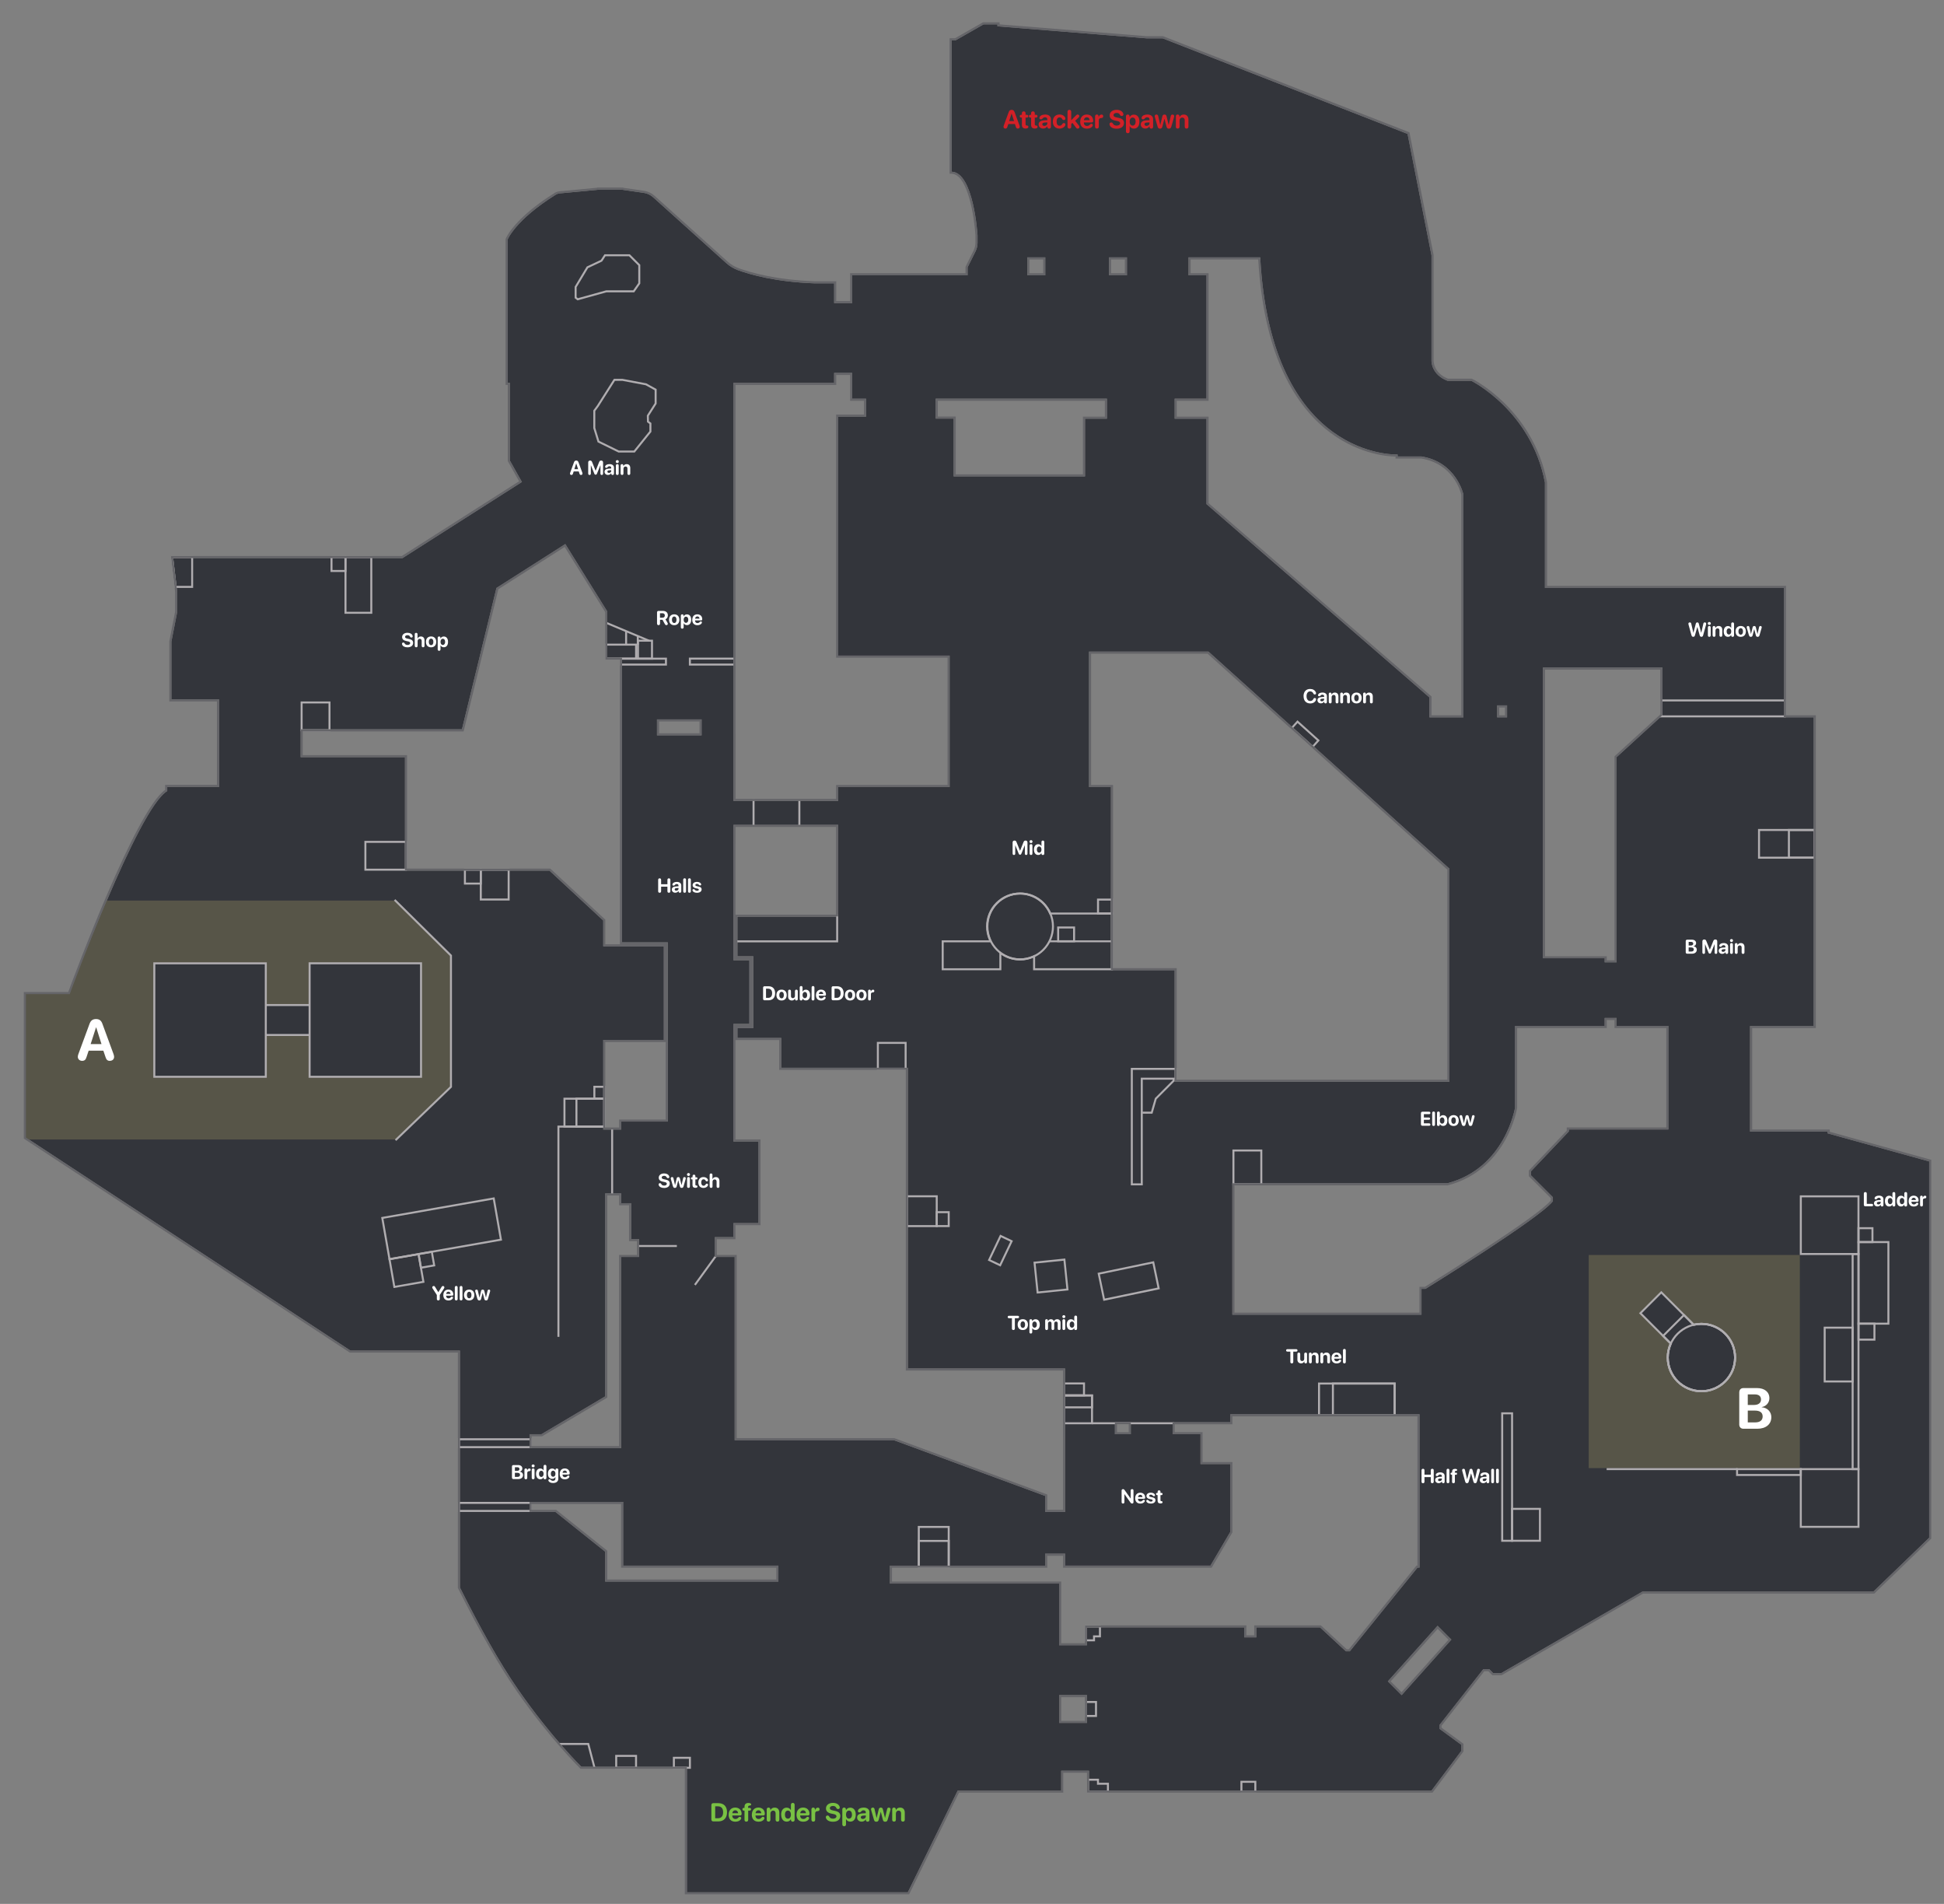 <?xml version="1.0" encoding="UTF-8"?><svg xmlns="http://www.w3.org/2000/svg" viewBox="0 0 976.45 956.09"><rect x="0" y="0" width="976.45" height="956.09" fill="#808080" stroke="none"/><defs><style>.cls-1{fill:#fff;}.cls-2{fill:#b0adb0;}.cls-3{fill:#575548;}.cls-4{fill:#d32027;}.cls-5{fill:#33353b;}.cls-6,.cls-7{fill:none;}.cls-8{fill:#656569;}.cls-7{stroke:#b0adb0;stroke-miterlimit:10;}.cls-9{fill:#79c143;}</style></defs><g id="Body_Merge"><path class="cls-5" d="m918,569.16v-.9h-38.97v-53.03h31.97v-154.99h-14.98v-64.99h-120.02v-52.94c-6.83-36.15-36.99-51.08-36.99-51.08h-11.93c-8.22-3.1-8.06-9.99-8.06-9.99v-53l-12.01-60.99-123.01-47.99h-8.04l-74.95-6.03v-.98h-6.99l-14.01,7.99h-2v65.99c11.09.3,13,31.96,13,31.96v3.71c0,1.52-.35,3.01-1.03,4.37l-3.97,7.97v4.01h-57.96v13.98h-9.07v-9.94h-9.91c-19.61-.69-32.53-4.47-38.37-6.61-2.18-.8-4.18-2-5.91-3.55l-36.74-33.06c-1.33-1.2-2.99-1.98-4.77-2.23l-10.86-1.55c-.13-.02-.27-.02-.4-.03v-.03h-10.99v.02c-.13,0-.26,0-.39.02l-19.58,1.86c-.68.06-1.35.29-1.93.65-20.41,12.78-24.13,22.49-24.13,22.49v71.97h1.08v39l6.07,10.8-31.1,19.82h0l-28.88,18.41h-115.17l2.02,16.96v10.01l-2.93,14.98v28.99h23.94v44.02h-26.03v2.02c-14.83,8.76-48.98,102-48.98,102H13.01v71.98l163.01,106.99h55.01v49h0v26.99h0v43.01c9.83,19.57,19.57,37.38,29.53,51.67,16.59,23.82,31.47,38.33,31.47,38.33h53.01v63h110.98l25.02-51h51.99v-10h13.99v10h90.23s81.77,0,81.77,0l15.02-19.99v-3.02l-11.01-8.06v-1.87l22.02-28.06h2.98l2.01,2h3.99l70.99-40.98h115.99l28.01-27.02v-188.98l-50.99-14.09Zm-558.99,62.07v-9.96h9.38v-7.04h12.6v-40.99h-12.6v-59.06h8.01v-31.95h-8.01v-59h.03v-9.01h52.59v46.01h-50.6v20h7.99v36h-7.99v5h22.02v14.99h63.61v150.98h78.96v33.04h.02v38.98h-10.03v-8l-75.98-27.99h-79.99v-92.01h-10.01Zm-6.6-269.98v8.02h-22.41v-8.02h22.41Zm194.59,33.99v-68.01h60l121.04,109.02v107h-1.04s0-.01,0-.01h-137v-56h-32v-91.99h-11Zm-77-195.02h86v10.03h-11v28.98h-66v-29.01h-9.01v-10Zm46.01-70.99h9.02v9h-9.02v-9Zm41.03,9v-9h9.01v9h-9.01Zm194.97,222v-6.01h4.98v6.01h-4.98Zm-192,360.01v-6.02h7.99v6.02h-7.99Zm-28,103.17v-28.16h-85.02v-9.02h78v-6h10.03v5.99h72.99l10-17v-33.99h-15.01v-14.99h-14v-6.02h29.01v-4.02h95v77.01h-1.01l-34,42.04h-1.97l-12.98-12.01h-32.02v5.01h-6.03v-5.01h-78.99v8.97h-14v-2.81Zm165.1,20.92l24.98-27.91,6.93,6.93-24.98,27.91-6.93-6.93Zm140.9-277.12h-50.01v.99l-19.01,20.02v1.99l11.01,11.01v1.99c-6.32,8.44-64,44.04-64,44.04h-1.98v12.97h-95.02v-66.01h108c29.12-7.57,34.01-38.01,34.01-38.01v-40.99h45v-4.01h5.99v4.01h26.01v51.99Zm-3.02-207.99l-22.99,21.01v103.03h-5.99v-2.04h-31v-109.75h0v-36.25h60v24Zm-132.99-130.99v.99h11.99c17.54,2.81,21.04,19.03,21.04,19.03v111.98h-17.04v-10l-111.99-97.09v-42.89h-15.99v-10.03h15.99v-61.99h-9.02v-9h36c5.49,101.97,69.02,99,69.02,99Zm-273.96-40.98v12.98h6.98v9h-14v120h55.97v66.02h-55.98v6.98h-52.59v-32.95h-.03v-177.03h50.59v-4.99h9.07Zm-277.04,178.99h81.03l17.34-70.99h0l34.58-22.04.02.03,21.07,33.84v23.16h7.39v81.81h0v61.18h23v90.01h-23.4v4h-9.03v-45.01h30.43v-47h-30.43v-12.98l-27-25.03h-72.6v-56.97h-52.39v-14.02Zm114.99,353.98h6l32.01-18.99v-101.93h8.02v4.92h5v18.02h3.97v9h-8.99v95.99h-46.01v-7Zm47.03,33.99v32.01h77.97v8.01h-87v-15.01l-25-19.98h-13v-5.04h47.03Zm218.98,111.01v-14h14v14h-14Z"/></g><g id="Bombsite"><rect class="cls-3" x="797.99" y="630.23" width="106.04" height="107.03" transform="translate(1702.03 1367.48) rotate(180)"/><polyline class="cls-3" points="198.56 452.24 53.52 452.24 34.51 498.37 12.46 498.37 12.44 571.44 13.58 572.22 199.06 572.22 226.51 545.79 226.51 479.85 198.56 452.24"/><rect class="cls-5" x="155.31" y="483.84" width="56.16" height="56.93" transform="translate(366.79 1024.62) rotate(180)"/><rect class="cls-5" x="77.79" y="483.84" width="55.79" height="56.93" transform="translate(211.37 1024.62) rotate(180)"/><rect class="cls-5" x="133.58" y="504.71" width="21.94" height="15.03" transform="translate(289.1 1024.46) rotate(180)"/><path class="cls-5" d="m863.97,695.85l-4.75,2.28-3.29.46-4.7-.35-3.89-1.31-3.29-1.82-2.53-2.68-2.12-3.08-1.06-2.83s-.61-3.29-.61-3.49.35-3.34.35-3.34l.81-3.94.2-1.16-15.07-14.89,10.62-10.74,16.12,16.33,4.2-.46,3.59.35,2.68,1.21,4.5,2.48,1.82,2.12,2.12,2.73,1.11,3.24.96,3.49-.2,3.32-1.26,4.52-1.47,2.83-2.43,2.83-2.43,1.92Z"/></g><g id="Lines"><polygon class="cls-7" points="312.67 190.75 308.62 190.75 300.26 203.9 298.51 206.26 298.51 214.95 300.6 221.76 310.78 226.75 318.6 226.75 326.69 216.71 326.69 212.66 325.47 211.72 325.41 208.75 329.32 202.62 329.32 195.67 324.46 192.98 312.67 190.75"/><path class="cls-2" d="m315.93,128.68l4.67,4.67v8.78l-2.56,3.66h-13.57l-.13.04-14.07,3.91-.64-.5v-5l5.77-9.61,6.8-3.21.26-.12.16-.24,1.53-2.37h11.78m.41-1h-12.74l-1.82,2.83-7.08,3.34-6.07,10.11v5.76l1.42,1.11,14.56-4.04h13.96l3.03-4.35v-9.51l-5.26-5.26h0Z"/><path class="cls-2" d="m368.4,331.24v1.99h-21.38v-1.99h21.38m1-1h-23.38v3.99h23.38v-3.99h0Z"/><path class="cls-2" d="m334,331.26v1.97h-21.57v-1.97h21.57m1-1h-23.57v3.97h23.57v-3.97h0Z"/><path class="cls-2" d="m319,324.22v6.03h-13.99v-6.03h13.99m1-1h-15.99v8.03h15.99v-8.03h0Z"/><path class="cls-2" d="m326.99,322.24v8.02h-6.05v-8.02h6.05m1-1h-8.05v10.02h8.05v-10.02h0Z"/><line class="cls-7" x1="326.01" y1="321.77" x2="304.58" y2="312.79"/><line class="cls-7" x1="314.49" y1="323.81" x2="314.49" y2="316.94"/><line class="cls-7" x1="320.36" y1="323.81" x2="320.36" y2="319.45"/><path class="cls-2" d="m186,280.23v26.99h-11.96v-26.99h11.96m1-1h-13.96v28.99h13.96v-28.99h0Z"/><path class="cls-2" d="m203.4,423.26v12.97h-19.37v-12.97h19.37m1-1h-21.37v14.97h21.37v-14.97h0Z"/><path class="cls-2" d="m254.99,437.21v14h-12.99v-14h12.99m1-1h-14.99v16h14.99v-16h0Z"/><path class="cls-2" d="m240.99,437.21v6h-6.97v-6h6.97m1-1h-8.97v8h8.97v-8h0Z"/><path class="cls-2" d="m303.03,546.25v4.98h-3.99v-4.98h3.99m1-1h-5.99v6.98h5.99v-6.98h0Z"/><path class="cls-2" d="m303.03,552.24v12.97h-19.01v-12.97h19.01m1-1h-21.01v14.97h21.01v-14.97h0Z"/><path class="cls-2" d="m303.03,552.24v12.97h-12.99v-12.97h12.99m1-1h-14.99v14.97h14.99v-14.97h0Z"/><polyline class="cls-7" points="280.49 671.33 280.49 565.75 303.6 565.75"/><rect class="cls-7" x="193.4" y="606.57" width="56.83" height="21.02" transform="translate(546.62 1186.71) rotate(170.08)"/><rect class="cls-7" x="196.74" y="630.94" width="14.82" height="14.14" transform="translate(515.17 1231.32) rotate(170.08)"/><rect class="cls-7" x="210.78" y="629.14" width="6.75" height="6.96" transform="translate(534.1 1218.88) rotate(170.08)"/><polyline class="cls-7" points="198.69 572.57 226.51 545.79 226.51 479.85 198.22 451.9"/><path class="cls-2" d="m210.98,484.24v55.99h-54.97v-55.99h54.97m1-1h-56.97v57.99h56.97v-57.99h0Z"/><path class="cls-2" d="m133.01,484.26v55.97h-55v-55.97h55m1-1h-57v57.97h57v-57.97h0Z"/><line class="cls-7" x1="155.31" y1="519.74" x2="133.58" y2="519.74"/><line class="cls-7" x1="133.7" y1="504.71" x2="155.22" y2="504.71"/><line class="cls-7" x1="307.47" y1="599.98" x2="307.47" y2="566.56"/><line class="cls-7" x1="320.55" y1="625.71" x2="339.98" y2="625.71"/><line class="cls-7" x1="359.55" y1="630.77" x2="349.04" y2="645.24"/><path class="cls-2" d="m266.04,755.21v3.04h-35.02v-3.04h35.02m1-1h-37.02v5.04h37.02v-5.04h0Z"/><path class="cls-2" d="m266.03,723.26v2.96h-35.01v-2.96h35.01m1-1h-37.01v4.96h37.01v-4.96h0Z"/><path class="cls-2" d="m346.03,883.22v4.02h-7.05v-4.02h7.05m1-1h-9.05v6.02h9.05v-6.02h0Z"/><path class="cls-2" d="m318.98,882.26v4.98h-8.97v-4.98h8.97m1-1h-10.97v6.98h10.97v-6.98h0Z"/><polyline class="cls-7" points="280.92 875.77 295.48 875.77 298.67 887.91"/><path class="cls-2" d="m550.01,855.19v6.02h-4.02v-6.02h4.02m1-1h-6.02v8.02h6.02v-8.02h0Z"/><path class="cls-2" d="m630.04,895.27v4h-5.99v-4h5.99m1-1h-7.99v6h7.99v-6h0Z"/><path class="cls-2" d="m476.03,767.28v18.98h-14.03v-18.98h14.03m1-1h-16.03v20.98h16.03v-20.98h0Z"/><path class="cls-2" d="m476.03,774.31v11.96h-14.03v-11.96h14.03m1-1h-16.03v13.96h16.03v-13.96h0Z"/><path class="cls-2" d="m543.98,695.23v4.98h-8.99v-4.98h8.99m1-1h-10.99v6.98h10.99v-6.98h0Z"/><path class="cls-2" d="m548.01,701.25v4.98h-13.02v-4.98h13.02m1-1h-15.02v6.98h15.02v-6.98h0Z"/><path class="cls-2" d="m548.01,701.25v12.98h-13.02v-12.98h13.02m1-1h-15.02v14.98h15.02v-14.98h0Z"/><path class="cls-2" d="m534.19,633.08l1.44,14.01-14.01,1.44-1.44-14.01,14.01-1.44m.89-1.1l-15.99,1.64,1.64,15.99,15.99-1.64-1.64-15.99h0Z"/><path class="cls-2" d="m502.81,621.31l4.65,2.21-5.33,11.19-4.65-2.21,5.33-11.19m-.47-1.33l-6.19,13,6.45,3.07,6.19-13-6.45-3.07h0Z"/><path class="cls-2" d="m476.03,609.22v5.99h-5.01v-5.99h5.01m1-1h-7.01v7.99h7.01v-7.99h0Z"/><path class="cls-2" d="m470.01,601.24v13.98h-13.98v-13.98h13.98m1-1h-15.98v15.98h15.98v-15.98h0Z"/><path class="cls-2" d="m578.88,634.5l2.51,12.1-26.42,5.49-2.51-12.1,26.42-5.49m.78-1.18l-28.37,5.9,2.92,14.06,28.37-5.9-2.92-14.06h0Z"/><path class="cls-2" d="m590.04,537.26v3.93h-17.04v53.06h-4v-56.99h21.04m1-1h-23.04v58.99h6v-53.06h17.04v-5.93h0Z"/><path class="cls-2" d="m633.04,578.25v16h-13v-16h13m1-1h-15v18h15v-18h0Z"/><path class="cls-2" d="m911.01,417.29v12.92h-26.97v-12.92h26.97m1-1h-28.97v14.92h28.97v-14.92h0Z"/><path class="cls-2" d="m911.01,417.29v12.92h-11.96v-12.92h11.96m1-1h-13.96v14.92h13.96v-14.92h0Z"/><path class="cls-2" d="m896.02,352.24v7h-61.03v-7h61.03m1-1h-63.03v9h63.03v-9h0Z"/><path class="cls-2" d="m933,738.26v27.98h-27.98v-27.98h27.98m1-1h-29.98v29.98h29.98v-29.98h0Z"/><path class="cls-2" d="m904.02,738.26v1.94h-31.01v-1.94h31.01m1-1h-33.01v3.94h33.01v-3.94h0Z"/><path class="cls-2" d="m932.99,601.27v27.96h-27.96v-27.96h27.96m1-1h-29.96v29.96h29.96v-29.96h0Z"/><path class="cls-2" d="m933,630.24v107.01h-1.94v-107.01h1.94m1-1h-3.94v109.01h3.94v-109.01h0Z"/><path class="cls-2" d="m854.6,665.32c9.05,0,16.41,7.36,16.41,16.41s-7.36,16.41-16.41,16.41-16.41-7.36-16.41-16.41,7.36-16.41,16.41-16.41m0-1c-9.61,0-17.41,7.79-17.41,17.41s7.79,17.41,17.41,17.41,17.41-7.79,17.41-17.41-7.79-17.41-17.41-17.41h0Z"/><path class="cls-2" d="m834.45,649.68l15.74,15.74.39.39.53-.12c1.17-.25,2.34-.38,3.49-.38,9.05,0,16.41,7.36,16.41,16.41s-7.36,16.41-16.41,16.41-16.41-7.36-16.41-16.41c0-2.25.45-4.44,1.34-6.5l.27-.62-.48-.48-14.66-14.66,9.78-9.78m0-1.41l-11.19,11.19,15.37,15.37c-.91,2.12-1.43,4.45-1.43,6.9,0,9.61,7.79,17.41,17.41,17.41s17.41-7.79,17.41-17.41-7.79-17.41-17.41-17.41c-1.27,0-2.51.14-3.7.4l-16.45-16.45h0Z"/><path class="cls-2" d="m845.85,661.08l4.34,4.34.39.39.53-.12c1.17-.25,2.34-.38,3.49-.38,9.05,0,16.41,7.36,16.41,16.41s-7.36,16.41-16.41,16.41-16.41-7.36-16.41-16.41c0-2.25.45-4.44,1.34-6.5l.27-.62-.48-.48-3.26-3.26,9.78-9.78m0-1.41l-11.19,11.19,3.96,3.96c-.91,2.12-1.43,4.45-1.43,6.9,0,9.61,7.79,17.41,17.41,17.41s17.41-7.79,17.41-17.41-7.79-17.41-17.41-17.41c-1.27,0-2.51.14-3.7.4l-5.05-5.05h0Z"/><path class="cls-2" d="m772.99,758.21v15.02h-12.97v-15.02h12.97m1-1h-14.97v17.02h14.97v-17.02h0Z"/><path class="cls-2" d="m759,710.23v63.01h-3.97v-63.01h3.97m1-1h-5.97v65.01h5.97v-65.01h0Z"/><path class="cls-2" d="m700.01,695.28v14.94h-36.98v-14.94h36.98m1-1h-38.98v16.94h38.98v-16.94h0Z"/><path class="cls-2" d="m700.01,695.28v14.95h-30.01v-14.95h30.01m1-1h-32.01v16.95h32.01v-16.95h0Z"/><polyline class="cls-7" points="573.8 558.75 578.5 558.75 580.53 551.72 589.53 542.7 589.53 541.63"/><rect class="cls-2" x="548.45" y="714.23" width="41.24" height="1" transform="translate(1138.14 1429.45) rotate(180)"/><path class="cls-2" d="m420,460.21v12.01h-49.75v-12.01h49.75m1-1h-51.75v14.01h51.75v-14.01h0Z"/><line class="cls-7" x1="378.5" y1="414.98" x2="378.5" y2="401.27"/><line class="cls-7" x1="401.51" y1="414.75" x2="401.51" y2="401.75"/><polygon class="cls-2" points="834.11 359.64 833.31 359.64 833.31 360.24 834.11 360.24 834.11 359.64 834.11 359.64"/><path class="cls-2" d="m551.99,817.22v4.02h-2.97v1.99h-3.04v-6.01h6.01m1-1h-8.01v8.01h5.04v-1.99h2.97v-6.02h0Z"/><rect class="cls-6" x="546.01" y="895.25" width="10.99" height="4.97" transform="translate(1103.01 1795.46) rotate(180)"/><path class="cls-2" d="m551,894.23v2.02h5v2.99h-9.01v-5.01h4.01m1-1h-6.01v7.01h11.01v-4.99h-5v-2.02h0Z"/><path class="cls-2" d="m651.76,363.1l9.74,8.77-2.21,2.46-9.74-8.77,2.21-2.46m-.07-1.41l-3.55,3.94,11.22,10.11,3.55-3.94-11.22-10.11h0Z"/><path class="cls-2" d="m173,280.24v5.99h-5.99v-5.99h5.99m1-1h-7.99v7.99h7.99v-7.99h0Z"/><path class="cls-2" d="m86.99,280.24h9.04v13.98h-7.38l-1.67-13.98m-1.13-1l1.9,15.99h9.26v-15.98h-11.17Z"/><path class="cls-2" d="m165,353.25v13h-13v-13h13m1-1h-15v15h15v-15h0Z"/><path class="cls-2" d="m539,466.26v5.91h-7v-5.91h7m1-1h-9v7.91h9v-7.91h0Z"/><path class="cls-2" d="m558.02,452.25v5.96h-6v-5.96h6m1-1h-8v7.96h8v-7.96h0Z"/><path class="cls-2" d="m512.31,449.22c6.27,0,12,3.71,14.59,9.44l.27.59h30.85v26.98h-38.09v-6.79l-1.39.59c-1.97.83-4.07,1.26-6.23,1.26-3.13,0-6.17-.91-8.79-2.64l-1.55-1.02v8.61h-27.96v-13.03h24.32l-.63-1.41c-.93-2.08-1.4-4.28-1.4-6.54,0-8.84,7.18-16.03,16.02-16.03m0-1c-9.4,0-17.02,7.63-17.02,17.03,0,2.48.54,4.83,1.49,6.95h-23.78v15.03h29.96v-7.75c2.68,1.77,5.89,2.8,9.34,2.8,2.35,0,4.58-.48,6.61-1.34v6.28h40.09v-28.98h-31.21c-2.67-5.91-8.6-10.03-15.5-10.03h0Z"/><path class="cls-2" d="m930.04,667.22v26.01h-13.02v-26.01h13.02m1-1h-15.02v28.01h15.02v-28.01h0Z"/><path class="cls-2" d="m941.01,665.21v7.02h-7v-7.02h7m1-1h-9v9.02h9v-9.02h0Z"/><path class="cls-2" d="m948.02,624.24v39.97h-14.01v-39.97h14.01m1-1h-16.01v41.97h16.01v-41.97h0Z"/><path class="cls-2" d="m940.01,617.26v5.98h-6.01v-5.98h6.01m1-1h-8.01v7.98h8.01v-7.98h0Z"/><rect class="cls-2" x="806.99" y="737.26" width="65.8" height="1" transform="translate(1679.78 1475.51) rotate(180)"/><ellipse class="cls-7" cx="512.42" cy="465.24" rx="16.47" ry="16.55"/><rect class="cls-2" x="527.12" y="472.22" width="31.48" height=".95" transform="translate(1085.71 945.4) rotate(180)"/><path class="cls-2" d="m454.39,524.21v12.04h-12.95v-12.04h12.95m1-1h-14.95v14.04h14.95v-14.04h0Z"/></g><g id="Outlines"><path class="cls-8" d="m501,12.24v.98l74.95,6.03h8.04l123.01,47.99,12.01,60.99v53s-.17,6.89,8.06,9.99h11.93s30.17,14.93,36.99,51.08v52.94h120.02v64.99h14.98v154.99h-31.97v53.03h38.97v.9l50.99,14.09v188.98l-28.01,27.02h-115.99l-70.99,40.98h-3.99l-2.01-2h-2.98l-22.02,28.06v1.87l11.01,8.06v3.02l-15.02,19.99h-81.77s-6.19,0-6.19,0h-84.03v-10h-13.99v10h-51.99l-25.02,51h-110.98v-63h-53.01s-14.88-14.51-31.47-38.33c-9.95-14.29-19.69-32.11-29.53-51.67v-43.01h0v-26.99h0v-49h-55.01L13.01,571.22v-71.98h22.01s34.15-93.24,48.98-102v-2.02h26.03v-44.02h-23.94v-28.99l2.93-14.98v-10.01l-2.02-16.96h115.17l28.88-18.41,31.1-19.82-6.07-10.8v-39h-1.08v-71.97s3.72-9.71,24.13-22.49c.58-.36,1.25-.59,1.93-.65l19.58-1.86c.13-.01.26-.01.39-.02v-.02h10.99v.03c.13,0,.27,0,.4.03l10.86,1.55c1.78.25,3.44,1.03,4.77,2.23l36.74,33.06c1.73,1.55,3.73,2.76,5.91,3.55,5.84,2.13,18.77,5.91,38.37,6.61h9.91v9.94h9.07v-13.98h57.96v-4.01l3.97-7.97c.68-1.36,1.03-2.86,1.03-4.37v-3.71s-1.9-31.65-13-31.96V20.23h2l14.01-7.99h6.99m95.99,126h9.02v61.99h-15.99v10.03h15.99v42.89l111.99,97.09v10h17.04v-111.98s-3.49-16.22-21.04-19.03h-11.99v-.99s-.19,0-.56,0c-6.26,0-63.27-2.65-68.46-99.01h-36v9m-39.95,0h9.01v-9h-9.01v9m-41.03,0h9.02v-9h-9.02v9m-147.62,231.03h.03v32.95h52.59v-6.98h55.98v-66.02h-55.97v-120h14v-9h-6.98v-12.98h-9.07v4.99h-50.59v177.03m101.61-159.04h9.01v29.01h66v-28.98h11v-10.03h-86v10m-319,170.03h52.39v56.97h72.6l27,25.03v12.98h30.43v47h-30.43v45.01h9.03v-4h23.4v-90.01h-23v-61.18h0v-81.81h-7.39v-23.16l-21.07-33.84-.02-.03-34.58,22.04-17.34,70.99h-81.03v14.02m396,14.98h11v91.99h32v56h137s1.04.01,1.04.01v-107l-121.04-109.02h-60v68.01m228-23.76h0v109.75h31v2.04h5.99v-103.03l22.99-21.01v-24h-60v36.25m-22.99-11.24h4.98v-6.01h-4.98v6.01m-422.01,9.03h22.41v-8.02h-22.41v8.02m38.38,112.96h8.01v31.95h-8.01v59.06h12.6v40.99h-12.6v7.04h-9.38v9.96h10.01v92.01h79.99l75.98,27.99v8h10.03v-38.98h-.02v-33.04h-78.96v-150.98h-63.61v-14.99h-22.02v-5h7.99v-36h-7.99v-20h50.6v-46.01h-52.59v9.01h-.03v59m250.61,177.99h95.02v-12.97h1.98s57.68-35.6,64-44.04v-1.99l-11.01-11.01v-1.99l19.01-20.02v-.99h50.01v-51.99h-26.01v-4.01h-5.99v4.01h-45v40.99s-4.89,30.44-34.01,38.01h-108v66.01m-353.01,66.99h46.01v-95.99h8.99v-9h-3.97v-18.02h-5v-4.92h-8.02v101.93l-32.01,18.99h-6v7m323.01-6.98h14v14.99h15.01v33.99l-10,17h-72.99v-5.99h-10.03v6h-78v9.02h85.02v30.97h14v-8.97h78.99v5.01h6.03v-5.01h32.02l12.98,12.01h1.97l34-42.04h1.01v-77.01h-95v4.02h-29.01v6.02m-28.99,0h7.99v-6.02h-7.99v6.02m-294.02,39.01h13l25,19.98v15.01h87v-8.01h-77.97v-32.01h-47.03v5.04m438.05,92.02l24.98-27.91-6.93-6.93-24.98,27.91,6.93,6.93m-172.03,13.96h14v-14h-14v14M502.05,11.19h-8.32l-.24.14-13.76,7.85h-2.77v68.06l1.02.03c8.3.23,11.46,22.38,11.98,30.94v3.68c0,1.35-.32,2.7-.92,3.9l-3.97,7.97-.11.22v3.21h-57.96v13.98h-6.97v-9.94h-10.96c-19.35-.69-32.12-4.39-38.02-6.54-2.06-.75-3.94-1.88-5.57-3.35l-36.74-33.06c-1.49-1.34-3.33-2.2-5.32-2.49l-10.36-1.48v-.11l-1.05-.03h-12.04v.1l-19.02,1.81c-.85.08-1.67.36-2.38.81-20.47,12.82-24.4,22.6-24.55,23.01l-.07.18v73.21h1.08v38.22l.13.24,5.58,9.94-30.26,19.28-28.63,18.24h-116.04l.14,1.17,2.01,16.9v9.84l-2.91,14.88-.02.1v30.14h23.94v41.92h-26.03v2.5c-14.68,10.18-45.31,92.44-48.66,101.52H11.96v73.59l.47.31,163.01,106.99.26.17h54.28v47.95s0,26.99,0,26.99v1.05h0v42.21l.11.22c11.45,22.78,20.86,39.24,29.6,51.8,16.46,23.63,31.45,38.33,31.6,38.48l.31.3h52.38v63h112.68l.29-.59,24.73-50.41h52.39v-10h11.89v10h91.28s81.77,0,81.77,0h.52l.32-.42,15.02-19.99.21-.28v-3.9l-.43-.31-10.58-7.74v-.98l21.48-27.37h2.03l1.7,1.69.31.31h4.71l.24-.14,70.75-40.84h116.13l.31-.29,28.01-27.02.32-.31v-190.22l-.77-.21-50.22-13.88v-1.15h-38.97v-50.93h31.97v-157.09h-14.98v-64.99h-120.02v-51.99l-.02-.1c-3.58-18.94-13.59-32.02-21.35-39.65-8.42-8.27-15.89-12.02-16.21-12.18l-.22-.11h-11.98c-7.26-2.83-7.2-8.86-7.2-8.92v-53.02s0-.1,0-.1l-.02-.1-12.01-60.99-.11-.57-.54-.21-123.01-47.99-.18-.07h-8.19l-73.95-5.94h0v-1.06h0Zm95.99,119.1h33.96c5.46,94.14,60.47,98.84,68.96,99v.99h12.96c16,2.61,19.72,16.63,20.07,18.1v110.81h-14.94v-9.43l-.36-.31-111.63-96.77v-43.46h-15.99v-7.93h15.99v-64.09h-9.02v-6.9h0Zm-39.95,0h6.91v6.9h-6.91v-6.9h0Zm-41.03,0h6.92v6.9h-6.92v-6.9h0Zm-97.03,58.01h6.97v12.98h6.98v6.9h-14v122.1h55.97v63.92h-55.98v6.98h-50.49v-32.95h-.03v-174.93h50.59v-4.99h0Zm51.02,12.98h83.9v7.93h-11v28.98h-63.9v-29.01h-9.01v-7.9h0Zm-220.76,94.63l33.34-21.24,20.37,32.72v23.91h7.39v80.76s0,61.18,0,61.18v.95h-7.34v-12.39l-.34-.31-27-25.03-.3-.28h-71.96v-56.97h-52.39v-11.92h80.81l.2-.8,17.24-70.58h0Zm297.76,32.38h58.55l120.4,108.44v105.47h-135.94v-56h-32v-91.99h-11v-65.91h0Zm228,8h57.9v22.49l-22.65,20.7-.34.31v102.45h-3.89v-2.04h-31v-109.75h0v-34.15h0Zm-22.99,19h2.88v3.91h-2.88v-3.91h0Zm-422.01,7.02h20.31v5.92h-20.31v-5.92h0Zm38.42,52.97h50.49v43.91h-50.53v-34.9l.03-1.05v-7.96h0Zm437.59,96.99h3.89v4.01h26.01v49.89h-50.01v1.63l-18.72,19.71-.29.3v2.85l.31.31,10.7,10.7v1.19c-6.86,8.36-59.13,40.8-63.25,43.35h-2.73v12.97h-92.92v-63.91h107.08l.13-.03c15.4-4,24.04-14.36,28.58-22.34,4.9-8.62,6.16-16.2,6.21-16.52v-.08s.01-.08.01-.08v-39.94h45v-4.01h0Zm-437.62,10.02h21.94v14.99h63.61v150.98h78.96v33.04h.02v36.88h-7.93v-7.68l-.69-.25-75.98-27.99-.18-.06h-79.13v-92.01h-10.01v-7.86h9.38v-7.05h12.6v-43.09h-12.6v-49.9h0Zm-65.4,1h30.34v38.91h-23.4v4h-6.93v-42.91h0Zm1.01,77.06h5.92v4.92h5v18.02h3.97v6.9h-8.99v95.99h-43.91v-4.9h5.24l.25-.15,32.01-18.99.51-.31v-101.48h0Zm314.01,110.92h92.9v74.91h-.46l-.32.39-33.68,41.65h-1.06l-12.68-11.73-.3-.28h-33.48v5.01h-3.93v-5.01h-81.09v8.97h-11.9v-30.97h-85.02v-6.92h78v-6h7.93v5.99h74.64l.3-.52,10-17,.14-.25v-35.33h-15.01v-14.99h-14v-3.92h29.01v-4.02h0Zm-58,4.02h5.89v3.92h-5.89v-3.92h0Zm-294.02,39.99h44.93v32.01h77.97v5.91h-84.9v-14.46l-.39-.32-25-19.98-.29-.23h-12.32v-2.94h0Zm431.51,89.04l23.58-26.34,5.44,5.44-23.58,26.34-5.44-5.44h0Zm-165.5,7.97h11.9v11.9h-11.9v-11.9h0Z"/></g><g id="Callouts_copy"><path class="cls-4" d="m504.05,63.67c0-.16.04-.37.13-.61l2.5-6.81c.27-.74.72-1.09,1.44-1.09s1.19.33,1.47,1.08l2.51,6.82c.09.25.12.42.12.61,0,.53-.4.9-.96.9s-.83-.25-1-.84l-.48-1.45h-3.31l-.48,1.43c-.18.61-.46.86-.97.86-.6,0-.97-.35-.97-.9Zm5.29-2.88l-1.21-3.75h-.04l-1.19,3.75h2.44Z"/><path class="cls-4" d="m513.27,59.05h-.36c-.44,0-.72-.27-.72-.7s.28-.7.72-.7h.36v-.76c0-.6.35-.96.93-.96s.93.37.93.96v.76h.65c.44,0,.71.27.71.7s-.27.7-.71.7h-.65v3.26c0,.48.17.69.57.72h.12c.46.06.71.25.71.69,0,.55-.53.83-1.31.83h-.06c-1.24,0-1.87-.62-1.87-1.82v-3.67Z"/><path class="cls-4" d="m517.9,59.05h-.36c-.44,0-.72-.27-.72-.7s.28-.7.72-.7h.36v-.76c0-.6.35-.96.93-.96s.93.37.93.96v.76h.65c.44,0,.71.27.71.7s-.27.7-.71.7h-.65v3.26c0,.48.17.69.57.72h.12c.46.06.71.25.71.69,0,.55-.53.83-1.31.83h-.06c-1.24,0-1.87-.62-1.87-1.82v-3.67Z"/><path class="cls-4" d="m521.69,62.5c0-1.24.95-1.96,2.65-2.06l1.71-.1v-.45c0-.63-.45-1-1.14-1-.57,0-.91.18-1.32.72-.2.23-.44.34-.74.34-.45,0-.78-.29-.78-.71,0-.15.03-.28.1-.42.32-.81,1.41-1.31,2.82-1.31,1.75,0,2.88.9,2.88,2.27v3.88c0,.62-.37.93-.9.93s-.85-.28-.89-.83v-.35h-.04c-.38.72-1.23,1.15-2.08,1.15-1.29,0-2.28-.84-2.28-2.06Zm4.37-.54v-.5l-1.44.09c-.69.05-1.08.36-1.08.84,0,.51.42.83,1.04.83.81,0,1.48-.53,1.48-1.26Z"/><path class="cls-4" d="m528.83,61.05c0-2.18,1.29-3.55,3.34-3.55,1.37,0,2.5.66,2.87,1.62.06.16.1.32.1.46,0,.46-.36.72-.79.72-.37,0-.59-.15-.78-.48-.34-.6-.75-.87-1.34-.87-.94,0-1.52.77-1.52,2.09s.58,2.1,1.5,2.1c.65,0,1.05-.32,1.33-.8.25-.39.45-.55.84-.55.43,0,.78.29.78.74,0,.15-.04.3-.12.48-.41.93-1.57,1.57-2.87,1.57-2.05,0-3.35-1.35-3.35-3.55Z"/><path class="cls-4" d="m536.2,63.62v-7.5c0-.63.39-.97.93-.97s.93.34.93.97v4.22h.03l2.46-2.47c.25-.26.46-.37.74-.37.48,0,.83.35.83.81,0,.28-.08.45-.35.7l-1.73,1.64,1.9,2.42c.2.27.26.44.26.68,0,.5-.36.84-.88.84-.39,0-.62-.14-.91-.58l-1.75-2.31-.59.55v1.38c0,.63-.38.96-.93.96s-.93-.33-.93-.96Z"/><path class="cls-4" d="m542.59,61.09c0-2.19,1.28-3.58,3.29-3.58s3.22,1.32,3.22,3.17c0,.51-.29.81-.81.81h-3.88v.08c0,1.01.61,1.67,1.55,1.67.68,0,1.12-.23,1.62-.82.2-.2.36-.27.6-.27.4,0,.72.25.72.68,0,.15-.04.3-.13.45-.45.84-1.5,1.33-2.82,1.33-2.13,0-3.38-1.31-3.38-3.52Zm4.73-.74c-.04-.89-.61-1.47-1.42-1.47s-1.4.6-1.47,1.47h2.89Z"/><path class="cls-4" d="m550.05,63.62v-5.18c0-.59.36-.93.89-.93s.88.34.88.93v.44h.04c.18-.84.74-1.35,1.42-1.35.25,0,.44.06.58.17.18.14.27.37.27.69,0,.29-.09.51-.27.67s-.44.23-.81.24c-.84.01-1.14.49-1.14,1.29v3.02c0,.62-.36.96-.93.96s-.93-.35-.93-.96Z"/><path class="cls-4" d="m557.39,62.85c-.06-.17-.1-.34-.1-.51,0-.51.35-.84.84-.84.39,0,.65.15.88.56.3.7,1.02,1.02,1.89,1.02,1.03,0,1.73-.5,1.73-1.17,0-.6-.43-.95-1.58-1.18l-.97-.19c-1.83-.36-2.72-1.24-2.72-2.6,0-1.68,1.46-2.79,3.5-2.79,1.68,0,2.94.7,3.35,1.9.04.13.07.26.07.43,0,.46-.33.77-.82.77-.43,0-.7-.17-.91-.56-.3-.69-.9-.98-1.68-.98-.95,0-1.57.44-1.57,1.12,0,.56.44.91,1.52,1.13l.96.2c1.94.39,2.78,1.17,2.78,2.56,0,1.79-1.4,2.92-3.69,2.92-1.89,0-3.1-.76-3.47-1.76Z"/><path class="cls-4" d="m565.56,65.92v-7.45c0-.62.38-.95.91-.95s.91.33.91.96v.37h.04c.37-.8,1.12-1.29,2.11-1.29,1.73,0,2.79,1.31,2.79,3.51s-1.05,3.51-2.76,3.51c-.99,0-1.75-.48-2.11-1.25h-.04v2.6c0,.63-.38.96-.93.96s-.93-.33-.93-.96Zm4.86-4.86c0-1.23-.58-2.02-1.51-2.02s-1.5.81-1.5,2.02.6,2.02,1.5,2.02,1.51-.78,1.51-2.02Z"/><path class="cls-4" d="m573.01,62.5c0-1.24.95-1.96,2.65-2.06l1.71-.1v-.45c0-.63-.45-1-1.14-1-.57,0-.91.18-1.32.72-.2.23-.44.34-.74.34-.45,0-.78-.29-.78-.71,0-.15.03-.28.1-.42.32-.81,1.41-1.31,2.82-1.31,1.75,0,2.88.9,2.88,2.27v3.88c0,.62-.37.93-.9.93s-.85-.28-.89-.83v-.35h-.04c-.38.72-1.23,1.15-2.08,1.15-1.29,0-2.28-.84-2.28-2.06Zm4.37-.54v-.5l-1.44.09c-.69.05-1.08.36-1.08.84,0,.51.42.83,1.04.83.81,0,1.48-.53,1.48-1.26Z"/><path class="cls-4" d="m581.47,63.62l-1.37-4.74c-.07-.24-.1-.39-.1-.57,0-.46.38-.79.89-.79.46,0,.76.28.87.79l1.01,4.4h.04l1.05-4.34c.12-.55.48-.85,1.05-.85s.91.3,1.03.85l1.06,4.34h.04l1.02-4.41c.1-.5.4-.77.86-.77.51,0,.88.32.88.79,0,.17-.03.32-.1.56l-1.37,4.75c-.19.67-.55.98-1.19.98-.68,0-1.04-.29-1.2-.98l-1.04-3.96h-.04l-1.03,3.97c-.16.67-.53.97-1.19.97s-.98-.3-1.17-.97Z"/><path class="cls-4" d="m590.63,63.62v-5.18c0-.58.34-.93.89-.93s.93.36.93.94v.38h.04c.36-.84,1.05-1.31,2.09-1.31,1.51,0,2.36.95,2.36,2.55v3.55c0,.63-.39.96-.93.96s-.93-.33-.93-.96v-3.17c0-.89-.42-1.4-1.25-1.4s-1.36.61-1.36,1.49v3.07c0,.63-.38.96-.93.96s-.93-.33-.93-.96Z"/><path class="cls-1" d="m219.42,652.27v-1.96l-2.15-3.32c-.11-.17-.15-.33-.15-.5,0-.4.31-.69.74-.69.32,0,.49.12.68.46l1.61,2.65h.03l1.62-2.65c.19-.32.38-.46.67-.46.42,0,.73.29.73.68,0,.17-.05.33-.16.5l-2.15,3.32v1.96c0,.48-.27.77-.74.77s-.74-.28-.74-.77Z"/><path class="cls-1" d="m222.68,650.35c0-1.68.98-2.75,2.53-2.75s2.48,1.02,2.48,2.44c0,.39-.22.62-.62.62h-2.99v.06c0,.78.47,1.28,1.19,1.28.52,0,.86-.18,1.25-.63.15-.16.28-.21.46-.21.31,0,.56.2.56.52,0,.11-.03.23-.1.35-.35.64-1.16,1.03-2.17,1.03-1.64,0-2.6-1.01-2.6-2.71Zm3.64-.57c-.03-.68-.47-1.13-1.09-1.13s-1.08.46-1.13,1.13h2.22Z"/><path class="cls-1" d="m228.45,652.3v-5.77c0-.49.3-.75.71-.75s.71.26.71.75v5.77c0,.49-.29.74-.71.74s-.71-.25-.71-.74Z"/><path class="cls-1" d="m230.88,652.3v-5.77c0-.49.3-.75.71-.75s.71.26.71.75v5.77c0,.49-.29.74-.71.74s-.71-.25-.71-.74Z"/><path class="cls-1" d="m233.07,650.32c0-1.69,1.03-2.72,2.59-2.72s2.59,1.03,2.59,2.72-1.01,2.73-2.59,2.73-2.59-1.02-2.59-2.73Zm3.74,0c0-1.04-.45-1.64-1.14-1.64s-1.15.6-1.15,1.64.44,1.64,1.15,1.64,1.14-.59,1.14-1.64Z"/><path class="cls-1" d="m239.8,652.3l-1.05-3.65c-.05-.19-.08-.3-.08-.44,0-.36.29-.61.69-.61.36,0,.59.21.67.61l.78,3.38h.03l.81-3.33c.09-.43.37-.65.81-.65s.7.23.8.65l.82,3.33h.03l.78-3.39c.08-.38.31-.6.66-.6.4,0,.67.25.67.61,0,.13-.02.25-.08.43l-1.05,3.65c-.15.52-.42.75-.91.75-.52,0-.8-.22-.92-.76l-.8-3.05h-.03l-.79,3.06c-.12.52-.41.75-.91.75s-.75-.23-.9-.75Z"/><path class="cls-1" d="m654.75,349.61c0-2.27,1.29-3.64,3.32-3.64,1.32,0,2.34.59,2.82,1.6.1.19.15.38.15.55,0,.39-.26.63-.65.63-.33,0-.54-.15-.7-.49-.32-.72-.9-1.08-1.6-1.08-1.11,0-1.83.93-1.83,2.42s.71,2.43,1.84,2.43c.74,0,1.3-.34,1.62-1.04.15-.33.34-.46.65-.46.41,0,.69.26.69.65,0,.17-.04.32-.11.49-.44.98-1.49,1.58-2.82,1.58-2.09,0-3.36-1.37-3.36-3.64Z"/><path class="cls-1" d="m661.74,351.63c0-.95.73-1.5,2.04-1.58l1.32-.08v-.35c0-.49-.34-.77-.88-.77-.44,0-.7.14-1.02.55-.16.18-.34.26-.57.26-.35,0-.6-.22-.6-.55,0-.11.02-.21.07-.32.24-.62,1.08-1.01,2.17-1.01,1.34,0,2.22.69,2.22,1.75v2.98c0,.47-.29.72-.69.72-.38,0-.65-.21-.68-.63v-.27h-.03c-.29.56-.95.88-1.6.88-1,0-1.75-.64-1.75-1.59Zm3.36-.42v-.38l-1.1.07c-.53.04-.84.28-.84.65,0,.39.32.63.8.63.62,0,1.14-.41,1.14-.97Z"/><path class="cls-1" d="m667.42,352.49v-3.98c0-.44.26-.72.69-.72s.71.27.71.72v.29h.03c.28-.65.8-1.01,1.61-1.01,1.16,0,1.82.73,1.82,1.96v2.73c0,.49-.3.74-.71.74s-.71-.25-.71-.74v-2.44c0-.68-.32-1.07-.96-1.07s-1.04.47-1.04,1.15v2.36c0,.49-.29.74-.71.74s-.71-.25-.71-.74Z"/><path class="cls-1" d="m673.18,352.49v-3.98c0-.44.26-.72.69-.72s.71.27.71.72v.29h.03c.28-.65.8-1.01,1.61-1.01,1.16,0,1.82.73,1.82,1.96v2.73c0,.49-.3.74-.71.74s-.71-.25-.71-.74v-2.44c0-.68-.32-1.07-.96-1.07s-1.04.47-1.04,1.15v2.36c0,.49-.29.74-.71.74s-.71-.25-.71-.74Z"/><path class="cls-1" d="m678.76,350.51c0-1.69,1.03-2.72,2.59-2.72s2.59,1.03,2.59,2.72-1.01,2.73-2.59,2.73-2.59-1.02-2.59-2.73Zm3.73,0c0-1.04-.45-1.64-1.14-1.64s-1.15.6-1.15,1.64.44,1.64,1.15,1.64,1.14-.59,1.14-1.64Z"/><path class="cls-1" d="m684.67,352.49v-3.98c0-.44.26-.72.69-.72s.71.27.71.72v.29h.03c.28-.65.81-1.01,1.61-1.01,1.16,0,1.82.73,1.82,1.96v2.73c0,.49-.3.74-.71.74s-.71-.25-.71-.74v-2.44c0-.68-.32-1.07-.96-1.07s-1.04.47-1.04,1.15v2.36c0,.49-.29.74-.71.74s-.71-.25-.71-.74Z"/><path class="cls-1" d="m383.29,501.55v-5.51c0-.48.27-.77.74-.77h1.95c2.11,0,3.36,1.26,3.36,3.5s-1.25,3.55-3.36,3.55h-1.95c-.46,0-.74-.28-.74-.77Zm2.51-.45c1.32,0,2.03-.8,2.03-2.32s-.73-2.29-2.03-2.29h-1.04v4.61h1.04Z"/><path class="cls-1" d="m389.98,499.69c0-1.69,1.03-2.72,2.59-2.72s2.59,1.03,2.59,2.72-1.01,2.73-2.59,2.73-2.59-1.02-2.59-2.73Zm3.74,0c0-1.04-.45-1.64-1.14-1.64s-1.15.6-1.15,1.64.44,1.64,1.15,1.64,1.14-.59,1.14-1.64Z"/><path class="cls-1" d="m395.87,500.46v-2.73c0-.49.3-.75.71-.75s.71.26.71.75v2.44c0,.7.35,1.07.98,1.07s1.03-.45,1.03-1.15v-2.36c0-.49.3-.75.71-.75s.71.26.71.75v3.97c0,.47-.28.72-.69.72s-.69-.25-.69-.72v-.32h-.03c-.26.66-.78,1.04-1.57,1.04-1.13,0-1.88-.74-1.88-1.96Z"/><path class="cls-1" d="m401.69,501.7v-5.79c0-.49.3-.75.71-.75s.71.26.71.75v2.08h.03c.29-.62.87-.99,1.62-.99,1.32,0,2.13,1.01,2.13,2.7s-.8,2.7-2.12,2.7c-.77,0-1.35-.37-1.64-.98h-.03v.28c0,.47-.29.72-.71.72s-.7-.24-.7-.72Zm3.74-2c0-.95-.44-1.56-1.15-1.56s-1.17.62-1.17,1.56.47,1.55,1.17,1.55,1.15-.6,1.15-1.55Z"/><path class="cls-1" d="m407.66,501.68v-5.77c0-.49.3-.75.71-.75s.71.26.71.75v5.77c0,.49-.29.74-.71.74s-.71-.25-.71-.74Z"/><path class="cls-1" d="m409.86,499.72c0-1.68.98-2.75,2.53-2.75s2.48,1.02,2.48,2.44c0,.4-.22.62-.62.62h-2.99v.06c0,.78.47,1.28,1.19,1.28.52,0,.86-.18,1.25-.63.15-.16.28-.21.46-.21.31,0,.56.2.56.52,0,.11-.03.23-.1.35-.35.64-1.16,1.03-2.17,1.03-1.64,0-2.6-1.01-2.6-2.71Zm3.64-.57c-.03-.68-.47-1.13-1.09-1.13s-1.08.46-1.13,1.13h2.22Z"/><path class="cls-1" d="m417.7,501.55v-5.51c0-.48.27-.77.74-.77h1.95c2.11,0,3.36,1.26,3.36,3.5s-1.25,3.55-3.36,3.55h-1.95c-.46,0-.74-.28-.74-.77Zm2.51-.45c1.32,0,2.03-.8,2.03-2.32s-.73-2.29-2.03-2.29h-1.04v4.61h1.04Z"/><path class="cls-1" d="m424.39,499.69c0-1.69,1.03-2.72,2.59-2.72s2.59,1.03,2.59,2.72-1.01,2.73-2.59,2.73-2.59-1.02-2.59-2.73Zm3.74,0c0-1.04-.45-1.64-1.14-1.64s-1.15.6-1.15,1.64.44,1.64,1.15,1.64,1.14-.59,1.14-1.64Z"/><path class="cls-1" d="m430.11,499.69c0-1.69,1.03-2.72,2.59-2.72s2.59,1.03,2.59,2.72-1.01,2.73-2.59,2.73-2.59-1.02-2.59-2.73Zm3.74,0c0-1.04-.45-1.64-1.14-1.64s-1.15.6-1.15,1.64.44,1.64,1.15,1.64,1.14-.59,1.14-1.64Z"/><path class="cls-1" d="m436.03,501.68v-3.98c0-.45.28-.72.69-.72s.67.26.67.72v.34h.03c.14-.65.57-1.04,1.09-1.04.19,0,.34.04.44.13.14.11.21.28.21.53,0,.22-.07.4-.21.51s-.34.18-.62.19c-.65,0-.88.38-.88,1v2.32c0,.47-.28.74-.71.74s-.71-.27-.71-.74Z"/><path class="cls-1" d="m563.37,754.3v-5.76c0-.47.27-.74.74-.74.3,0,.51.12.73.43l3.05,4.26h.04v-3.95c0-.47.26-.74.71-.74s.7.27.7.74v5.78c0,.46-.26.72-.72.72-.32,0-.51-.11-.74-.42l-3.06-4.28h-.04v3.97c0,.47-.26.74-.7.74s-.71-.27-.71-.74Z"/><path class="cls-1" d="m570.2,752.35c0-1.68.98-2.75,2.53-2.75s2.48,1.02,2.48,2.44c0,.4-.22.62-.62.62h-2.99v.06c0,.78.47,1.28,1.19,1.28.52,0,.86-.18,1.25-.63.15-.16.28-.21.46-.21.31,0,.56.2.56.52,0,.11-.03.23-.1.35-.35.64-1.16,1.03-2.17,1.03-1.64,0-2.6-1.01-2.6-2.71Zm3.64-.57c-.03-.68-.47-1.13-1.09-1.13s-1.08.46-1.13,1.13h2.22Z"/><path class="cls-1" d="m575.82,754.01c-.03-.09-.05-.19-.05-.26,0-.33.24-.55.58-.55.23,0,.42.1.62.32.28.37.6.53,1.14.53s.85-.21.85-.56c0-.28-.18-.43-.69-.55l-.88-.19c-1.03-.22-1.54-.74-1.54-1.52,0-1,.86-1.65,2.22-1.65,1.08,0,1.88.49,2.05,1.08.02.07.03.14.03.21,0,.29-.18.49-.55.49-.19,0-.39-.07-.52-.22-.25-.32-.53-.56-1.04-.56-.48,0-.82.23-.82.57,0,.27.21.45.73.57l.86.19c1.11.23,1.57.64,1.57,1.43,0,1.04-.93,1.71-2.31,1.71-1.2,0-2-.43-2.25-1.04Z"/><path class="cls-1" d="m581.47,750.79h-.27c-.34,0-.55-.21-.55-.54s.21-.54.55-.54h.27v-.58c0-.46.27-.74.71-.74s.71.28.71.74v.58h.5c.34,0,.55.21.55.54s-.21.54-.55.54h-.5v2.5c0,.37.13.53.43.55h.09c.35.05.54.2.54.53,0,.42-.41.63-1.01.63h-.05c-.95,0-1.44-.47-1.44-1.4v-2.82Z"/><path class="cls-1" d="m330.59,447.55v-5.7c0-.49.27-.77.74-.77s.74.28.74.77v2.19h3.17v-2.19c0-.49.27-.77.74-.77s.74.28.74.77v5.7c0,.48-.27.77-.74.77s-.74-.28-.74-.77v-2.29h-3.17v2.29c0,.48-.27.77-.74.77s-.74-.28-.74-.77Z"/><path class="cls-1" d="m337.45,446.72c0-.95.73-1.5,2.04-1.58l1.32-.08v-.35c0-.49-.34-.77-.88-.77-.43,0-.7.14-1.02.55-.16.18-.34.26-.57.26-.35,0-.6-.22-.6-.55,0-.11.02-.21.07-.32.24-.62,1.08-1.01,2.17-1.01,1.34,0,2.22.69,2.22,1.75v2.98c0,.47-.29.72-.69.72s-.65-.21-.68-.63v-.27h-.03c-.29.56-.95.88-1.6.88-1,0-1.75-.64-1.75-1.59Zm3.36-.42v-.38l-1.1.07c-.53.04-.83.28-.83.65,0,.39.32.63.8.63.62,0,1.14-.41,1.14-.97Z"/><path class="cls-1" d="m343.17,447.58v-5.77c0-.49.3-.75.71-.75s.71.26.71.75v5.77c0,.49-.29.74-.71.74s-.71-.25-.71-.74Z"/><path class="cls-1" d="m345.59,447.58v-5.77c0-.49.3-.75.71-.75s.71.26.71.75v5.77c0,.49-.29.74-.71.74s-.71-.25-.71-.74Z"/><path class="cls-1" d="m347.86,447.29c-.03-.09-.05-.19-.05-.26,0-.33.24-.55.58-.55.23,0,.42.1.62.32.28.37.6.53,1.14.53s.85-.21.85-.56c0-.28-.18-.43-.69-.55l-.88-.19c-1.03-.22-1.54-.74-1.54-1.52,0-1,.86-1.65,2.22-1.65,1.08,0,1.88.49,2.05,1.08.02.07.03.14.03.21,0,.29-.18.49-.55.49-.19,0-.39-.07-.52-.22-.25-.32-.53-.56-1.04-.56-.48,0-.82.23-.82.57,0,.27.21.45.73.57l.86.19c1.11.23,1.57.64,1.57,1.43,0,1.04-.93,1.71-2.31,1.71-1.2,0-2-.43-2.25-1.04Z"/><path class="cls-1" d="m202,323.71c-.05-.13-.08-.26-.08-.4,0-.39.27-.65.65-.65.3,0,.5.12.68.43.23.54.78.78,1.46.78.79,0,1.33-.38,1.33-.9,0-.46-.33-.73-1.22-.91l-.75-.15c-1.41-.28-2.09-.95-2.09-2,0-1.29,1.12-2.14,2.69-2.14,1.29,0,2.26.54,2.57,1.46.03.1.05.2.05.33,0,.35-.25.59-.63.59-.33,0-.54-.13-.7-.43-.23-.53-.69-.75-1.29-.75-.73,0-1.21.34-1.21.86,0,.43.34.7,1.17.87l.74.15c1.49.3,2.14.9,2.14,1.97,0,1.38-1.08,2.25-2.84,2.25-1.46,0-2.39-.58-2.67-1.35Z"/><path class="cls-1" d="m208.32,324.31v-5.78c0-.46.26-.73.7-.73s.7.27.7.73v2.12h.03c.28-.66.85-1.03,1.65-1.03,1.16,0,1.83.75,1.83,1.96v2.73c0,.49-.29.74-.71.74s-.71-.25-.71-.74v-2.43c0-.67-.33-1.08-.98-1.08s-1.07.47-1.07,1.16v2.35c0,.49-.29.74-.71.74s-.71-.25-.71-.74Z"/><path class="cls-1" d="m213.94,322.33c0-1.69,1.03-2.72,2.59-2.72s2.59,1.03,2.59,2.72-1.01,2.73-2.59,2.73-2.59-1.02-2.59-2.73Zm3.74,0c0-1.04-.45-1.64-1.14-1.64s-1.15.6-1.15,1.64.44,1.64,1.15,1.64,1.14-.59,1.14-1.64Z"/><path class="cls-1" d="m219.85,326.07v-5.73c0-.48.29-.73.7-.73s.7.25.7.74v.28h.03c.28-.62.86-1,1.62-1,1.33,0,2.14,1.01,2.14,2.7s-.81,2.7-2.12,2.7c-.76,0-1.35-.37-1.63-.96h-.03v2c0,.49-.29.74-.71.74s-.71-.25-.71-.74Zm3.74-3.74c0-.95-.45-1.56-1.16-1.56s-1.16.62-1.16,1.56.46,1.55,1.16,1.55,1.16-.6,1.16-1.55Z"/><path class="cls-9" d="m357.31,913.66v-7.16c0-.63.36-1,.96-1h2.54c2.75,0,4.37,1.64,4.37,4.54s-1.62,4.62-4.37,4.62h-2.54c-.6,0-.96-.37-.96-1Zm3.27-.58c1.71,0,2.64-1.04,2.64-3.02s-.95-2.97-2.64-2.97h-1.35v5.99h1.35Z"/><path class="cls-9" d="m366,911.29c0-2.19,1.28-3.58,3.29-3.58s3.22,1.32,3.22,3.17c0,.51-.29.81-.81.81h-3.88v.08c0,1.01.61,1.67,1.55,1.67.68,0,1.12-.23,1.62-.82.2-.2.36-.27.6-.27.4,0,.72.25.72.68,0,.15-.04.3-.13.45-.45.84-1.5,1.33-2.82,1.33-2.13,0-3.38-1.31-3.38-3.52Zm4.73-.74c-.04-.89-.61-1.47-1.42-1.47s-1.4.6-1.47,1.47h2.89Z"/><path class="cls-9" d="m373.96,913.83v-4.58h-.36c-.39,0-.68-.25-.68-.69s.29-.68.68-.68h.36v-.51c0-1.35.66-1.94,1.94-1.96.98,0,1.4.31,1.4.75,0,.26-.13.41-.37.49-.1.03-.22.04-.36.05-.57.02-.8.25-.8.75v.43h.78c.39,0,.68.25.68.68s-.29.69-.68.69h-.74v4.58c0,.64-.38.96-.93.96s-.93-.32-.93-.96Z"/><path class="cls-9" d="m377.65,911.29c0-2.19,1.28-3.58,3.29-3.58s3.22,1.32,3.22,3.17c0,.51-.29.81-.81.81h-3.88v.08c0,1.01.61,1.67,1.55,1.67.68,0,1.12-.23,1.62-.82.2-.2.36-.27.6-.27.4,0,.72.25.72.68,0,.15-.04.3-.13.45-.45.84-1.5,1.33-2.82,1.33-2.13,0-3.38-1.31-3.38-3.52Zm4.73-.74c-.04-.89-.61-1.47-1.42-1.47s-1.4.6-1.47,1.47h2.89Z"/><path class="cls-9" d="m385.12,913.83v-5.18c0-.58.34-.93.9-.93s.93.36.93.94v.38h.04c.36-.84,1.05-1.31,2.09-1.31,1.51,0,2.36.95,2.36,2.54v3.55c0,.63-.39.96-.93.96s-.93-.33-.93-.96v-3.17c0-.89-.42-1.4-1.25-1.4s-1.36.61-1.36,1.49v3.07c0,.63-.38.96-.93.96s-.93-.33-.93-.96Z"/><path class="cls-9" d="m392.36,911.25c0-2.16,1.08-3.5,2.79-3.5.98,0,1.75.52,2.08,1.28h.04v-2.69c0-.63.39-.97.93-.97s.93.34.93.97v7.52c0,.62-.38.94-.92.94s-.93-.32-.93-.94v-.39h-.03c-.3.76-1.05,1.31-2.09,1.31-1.7,0-2.77-1.35-2.77-3.52Zm4.91.01c0-1.24-.59-2.03-1.51-2.03s-1.5.78-1.5,2.03.57,2.02,1.5,2.02,1.51-.77,1.51-2.02Z"/><path class="cls-9" d="m400.1,911.29c0-2.19,1.28-3.58,3.29-3.58s3.22,1.32,3.22,3.17c0,.51-.29.81-.81.81h-3.88v.08c0,1.01.61,1.67,1.55,1.67.68,0,1.12-.23,1.62-.82.2-.2.36-.27.6-.27.4,0,.72.25.72.68,0,.15-.04.3-.13.45-.45.84-1.5,1.33-2.82,1.33-2.13,0-3.38-1.31-3.38-3.52Zm4.73-.74c-.04-.89-.61-1.47-1.42-1.47s-1.4.6-1.47,1.47h2.89Z"/><path class="cls-9" d="m407.57,913.83v-5.18c0-.59.36-.93.9-.93s.88.34.88.93v.45h.04c.18-.84.74-1.35,1.42-1.35.25,0,.44.06.58.17.18.14.27.37.27.69,0,.29-.09.51-.27.67s-.44.23-.81.24c-.84.01-1.14.49-1.14,1.29v3.02c0,.62-.36.96-.93.96s-.93-.35-.93-.96Z"/><path class="cls-9" d="m414.91,913.06c-.06-.17-.1-.34-.1-.51,0-.51.35-.84.84-.84.39,0,.65.15.88.56.3.7,1.02,1.02,1.89,1.02,1.03,0,1.73-.49,1.73-1.17,0-.6-.43-.95-1.58-1.18l-.97-.19c-1.83-.36-2.72-1.24-2.72-2.6,0-1.68,1.46-2.79,3.5-2.79,1.68,0,2.94.71,3.35,1.9.04.13.07.26.07.42,0,.46-.33.77-.82.77-.43,0-.7-.17-.91-.57-.3-.69-.9-.98-1.68-.98-.95,0-1.57.44-1.57,1.12,0,.56.44.91,1.52,1.13l.96.2c1.94.39,2.78,1.17,2.78,2.56,0,1.79-1.4,2.92-3.69,2.92-1.89,0-3.1-.76-3.47-1.76Z"/><path class="cls-9" d="m423.08,916.12v-7.45c0-.62.38-.95.91-.95s.91.33.91.96v.37h.04c.37-.8,1.12-1.29,2.11-1.29,1.73,0,2.79,1.31,2.79,3.51s-1.05,3.51-2.75,3.51c-.99,0-1.75-.48-2.11-1.25h-.04v2.6c0,.63-.38.96-.93.96s-.93-.33-.93-.96Zm4.86-4.86c0-1.23-.58-2.03-1.51-2.03s-1.5.81-1.5,2.03.6,2.02,1.5,2.02,1.51-.78,1.51-2.02Z"/><path class="cls-9" d="m430.52,912.71c0-1.24.95-1.96,2.65-2.06l1.71-.1v-.45c0-.63-.44-1-1.14-1-.56,0-.91.18-1.32.72-.2.23-.44.34-.74.34-.45,0-.77-.29-.77-.71,0-.15.03-.28.1-.42.32-.81,1.41-1.31,2.82-1.31,1.75,0,2.88.9,2.88,2.27v3.88c0,.62-.37.93-.9.93s-.85-.28-.89-.82v-.35h-.04c-.38.72-1.23,1.15-2.08,1.15-1.29,0-2.28-.84-2.28-2.06Zm4.37-.54v-.5l-1.43.09c-.69.05-1.09.36-1.09.84,0,.51.42.83,1.04.83.81,0,1.48-.53,1.48-1.26Z"/><path class="cls-9" d="m438.98,913.83l-1.37-4.74c-.07-.24-.1-.39-.1-.57,0-.46.37-.79.9-.79.46,0,.76.28.87.79l1.01,4.4h.04l1.05-4.34c.12-.55.48-.85,1.05-.85s.91.3,1.03.85l1.06,4.34h.04l1.02-4.41c.1-.5.4-.77.86-.77.51,0,.88.32.88.79,0,.17-.03.32-.1.57l-1.37,4.75c-.19.67-.55.98-1.19.98-.68,0-1.04-.29-1.2-.98l-1.03-3.96h-.04l-1.03,3.97c-.16.67-.53.97-1.19.97s-.98-.3-1.17-.97Z"/><path class="cls-9" d="m448.14,913.83v-5.18c0-.58.34-.93.9-.93s.93.36.93.94v.38h.04c.36-.84,1.05-1.31,2.09-1.31,1.51,0,2.36.95,2.36,2.54v3.55c0,.63-.39.96-.93.96s-.93-.33-.93-.96v-3.17c0-.89-.42-1.4-1.25-1.4s-1.36.61-1.36,1.49v3.07c0,.63-.38.96-.93.96s-.93-.33-.93-.96Z"/><path class="cls-1" d="m846.72,478.16v-5.51c0-.48.27-.77.74-.77h2.33c1.32,0,2.15.68,2.15,1.76,0,.77-.58,1.42-1.32,1.53v.04c.96.07,1.66.77,1.66,1.7,0,1.24-.93,2.02-2.44,2.02h-2.38c-.46,0-.74-.28-.74-.77Zm2.53-3.34c.79,0,1.24-.35,1.24-.94s-.4-.89-1.08-.89h-1.21v1.83h1.06Zm.21,3.02c.85,0,1.31-.36,1.31-1.04s-.47-1.01-1.34-1.01h-1.24v2.05h1.27Z"/><path class="cls-1" d="m855.09,478.33v-5.6c0-.6.35-.95.95-.95.51,0,.8.21,1.01.76l1.75,4.33h.04l1.74-4.33c.21-.54.5-.76,1.02-.76.6,0,.95.35.95.95v5.6c0,.43-.24.69-.66.69s-.65-.25-.65-.69v-4.16h-.04l-1.74,4.26c-.13.31-.32.45-.63.45s-.52-.14-.64-.44l-1.74-4.27h-.04v4.16c0,.43-.24.69-.65.69s-.66-.25-.66-.69Z"/><path class="cls-1" d="m863.29,477.43c0-.95.73-1.5,2.04-1.58l1.32-.08v-.35c0-.49-.34-.77-.88-.77-.43,0-.7.14-1.02.55-.16.18-.34.26-.57.26-.35,0-.6-.22-.6-.55,0-.11.02-.21.07-.32.24-.62,1.08-1.01,2.17-1.01,1.34,0,2.22.69,2.22,1.75v2.98c0,.47-.29.72-.69.72s-.65-.21-.68-.63v-.27h-.03c-.29.56-.95.88-1.6.88-1,0-1.75-.64-1.75-1.59Zm3.36-.42v-.38l-1.1.07c-.53.04-.83.28-.83.65,0,.39.32.63.8.63.62,0,1.14-.41,1.14-.97Z"/><path class="cls-1" d="m868.95,472.31c0-.42.33-.74.76-.74s.76.32.76.74-.33.74-.76.74-.76-.33-.76-.74Zm.05,5.98v-3.96c0-.46.27-.75.71-.75s.71.28.71.75v3.96c0,.46-.27.74-.71.74s-.71-.28-.71-.74Z"/><path class="cls-1" d="m871.37,478.29v-3.98c0-.44.26-.72.69-.72s.71.27.71.72v.29h.03c.28-.65.81-1.01,1.61-1.01,1.16,0,1.82.73,1.82,1.96v2.73c0,.49-.3.74-.71.74s-.71-.25-.71-.74v-2.44c0-.68-.32-1.07-.96-1.07s-1.04.47-1.04,1.15v2.36c0,.49-.29.74-.71.74s-.71-.25-.71-.74Z"/><path class="cls-1" d="m508.62,428.66v-5.6c0-.6.35-.95.95-.95.51,0,.8.21,1.01.76l1.75,4.33h.04l1.74-4.33c.21-.54.5-.76,1.02-.76.6,0,.95.35.95.95v5.6c0,.43-.24.69-.66.69s-.65-.25-.65-.69v-4.16h-.04l-1.74,4.26c-.13.31-.32.45-.63.45s-.52-.14-.64-.44l-1.74-4.27h-.04v4.16c0,.43-.24.69-.65.69s-.66-.25-.66-.69Z"/><path class="cls-1" d="m517.11,422.63c0-.42.33-.74.76-.74s.76.32.76.74-.33.74-.76.74-.76-.33-.76-.74Zm.05,5.98v-3.96c0-.46.27-.75.71-.75s.71.28.71.75v3.96c0,.46-.27.74-.71.74s-.71-.28-.71-.74Z"/><path class="cls-1" d="m519.34,426.63c0-1.66.83-2.69,2.14-2.69.76,0,1.34.4,1.6.98h.03v-2.07c0-.49.3-.75.71-.75s.71.26.71.75v5.79c0,.47-.29.72-.71.72s-.72-.24-.72-.72v-.3h-.02c-.23.59-.81,1.01-1.61,1.01-1.31,0-2.13-1.04-2.13-2.71Zm3.78,0c0-.95-.45-1.56-1.16-1.56s-1.16.6-1.16,1.56.44,1.55,1.16,1.55,1.16-.6,1.16-1.55Z"/><path class="cls-1" d="m648.13,683.89v-5.15h-1.46c-.4,0-.67-.23-.67-.61s.26-.61.67-.61h4.39c.4,0,.66.23.66.61s-.27.61-.66.61h-1.46v5.15c0,.48-.27.77-.74.77s-.74-.28-.74-.77Z"/><path class="cls-1" d="m651.67,682.7v-2.73c0-.49.3-.75.71-.75s.71.26.71.75v2.44c0,.7.35,1.07.98,1.07s1.03-.45,1.03-1.15v-2.36c0-.49.3-.75.71-.75s.71.26.71.75v3.97c0,.47-.28.72-.69.72s-.69-.25-.69-.72v-.32h-.03c-.26.66-.78,1.04-1.57,1.04-1.13,0-1.88-.74-1.88-1.96Z"/><path class="cls-1" d="m657.45,683.92v-3.98c0-.44.26-.72.69-.72s.71.27.71.72v.29h.03c.28-.65.81-1.01,1.61-1.01,1.16,0,1.82.73,1.82,1.96v2.73c0,.49-.3.74-.71.74s-.71-.25-.71-.74v-2.44c0-.68-.32-1.07-.96-1.07s-1.04.47-1.04,1.15v2.36c0,.49-.29.74-.71.74s-.71-.25-.71-.74Z"/><path class="cls-1" d="m663.21,683.92v-3.98c0-.44.26-.72.69-.72s.71.27.71.72v.29h.03c.28-.65.81-1.01,1.61-1.01,1.16,0,1.82.73,1.82,1.96v2.73c0,.49-.3.74-.71.74s-.71-.25-.71-.74v-2.44c0-.68-.32-1.07-.96-1.07s-1.04.47-1.04,1.15v2.36c0,.49-.29.74-.71.74s-.71-.25-.71-.74Z"/><path class="cls-1" d="m668.79,681.97c0-1.68.98-2.75,2.53-2.75s2.48,1.02,2.48,2.44c0,.39-.22.62-.62.62h-2.99v.06c0,.78.47,1.28,1.19,1.28.52,0,.86-.18,1.25-.63.15-.16.28-.21.46-.21.31,0,.56.2.56.52,0,.11-.03.23-.1.35-.35.64-1.16,1.03-2.17,1.03-1.64,0-2.6-1.01-2.6-2.71Zm3.64-.57c-.03-.68-.47-1.13-1.09-1.13s-1.08.46-1.13,1.13h2.22Z"/><path class="cls-1" d="m674.56,683.92v-5.77c0-.49.3-.75.71-.75s.71.26.71.75v5.77c0,.49-.29.74-.71.74s-.71-.25-.71-.74Z"/><path class="cls-1" d="m330.02,313.17v-5.62c0-.48.27-.77.74-.77h2.15c1.62,0,2.55.85,2.55,2.25,0,.88-.43,1.63-1.21,1.96l1.02,1.76c.12.21.16.34.16.51,0,.39-.31.67-.74.67-.35,0-.51-.13-.75-.56l-1.17-2.12h-1.25v1.91c0,.48-.27.77-.74.77s-.74-.28-.74-.77Zm2.74-2.98c.74,0,1.18-.42,1.18-1.12s-.46-1.12-1.19-1.12h-1.25v2.25h1.27Z"/><path class="cls-1" d="m336.06,311.22c0-1.69,1.03-2.72,2.59-2.72s2.59,1.03,2.59,2.72-1.01,2.73-2.59,2.73-2.59-1.02-2.59-2.73Zm3.74,0c0-1.04-.45-1.64-1.14-1.64s-1.15.6-1.15,1.64.44,1.64,1.15,1.64,1.14-.59,1.14-1.64Z"/><path class="cls-1" d="m341.98,314.96v-5.73c0-.48.29-.73.7-.73s.7.25.7.74v.28h.03c.28-.62.86-1,1.62-1,1.33,0,2.14,1.01,2.14,2.7s-.81,2.7-2.12,2.7c-.76,0-1.35-.37-1.63-.96h-.03v2c0,.49-.29.74-.71.74s-.71-.25-.71-.74Zm3.74-3.74c0-.95-.45-1.56-1.16-1.56s-1.16.62-1.16,1.56.46,1.55,1.16,1.55,1.16-.6,1.16-1.55Z"/><path class="cls-1" d="m347.72,311.25c0-1.68.98-2.75,2.53-2.75s2.48,1.02,2.48,2.44c0,.4-.22.62-.62.62h-2.99v.06c0,.78.47,1.28,1.19,1.28.52,0,.86-.18,1.25-.63.15-.16.28-.21.46-.21.31,0,.56.2.56.52,0,.11-.03.23-.1.35-.35.64-1.16,1.03-2.17,1.03-1.64,0-2.6-1.01-2.6-2.71Zm3.64-.57c-.03-.68-.47-1.13-1.09-1.13s-1.08.46-1.13,1.13h2.22Z"/><path class="cls-1" d="m849.61,319.04l-1.47-5.33c-.05-.18-.08-.36-.08-.49,0-.41.28-.66.73-.66.39,0,.62.21.71.63l1.05,4.57h.04l1.19-4.54c.11-.46.35-.66.76-.66s.64.21.75.65l1.19,4.55h.04l1.05-4.57c.09-.42.33-.63.71-.63.45,0,.73.25.73.66,0,.13-.03.3-.08.49l-1.47,5.34c-.15.52-.4.74-.85.74s-.73-.22-.87-.75l-1.17-4.16h-.04l-1.17,4.16c-.14.52-.41.75-.87.75s-.72-.22-.86-.75Z"/><path class="cls-1" d="m857.8,313.08c0-.42.33-.74.76-.74s.76.32.76.74-.33.74-.76.74-.76-.33-.76-.74Zm.05,5.98v-3.96c0-.46.27-.75.71-.75s.71.28.71.75v3.96c0,.46-.27.74-.71.74s-.71-.28-.71-.74Z"/><path class="cls-1" d="m860.22,319.06v-3.98c0-.44.26-.72.69-.72s.71.27.71.72v.29h.03c.28-.65.81-1.01,1.61-1.01,1.16,0,1.82.73,1.82,1.96v2.73c0,.49-.3.74-.71.74s-.71-.25-.71-.74v-2.44c0-.68-.32-1.07-.96-1.07s-1.04.47-1.04,1.15v2.36c0,.49-.29.74-.71.74s-.71-.25-.71-.74Z"/><path class="cls-1" d="m865.8,317.08c0-1.66.83-2.69,2.14-2.69.76,0,1.34.4,1.6.98h.03v-2.07c0-.49.3-.75.71-.75s.71.26.71.75v5.79c0,.47-.29.72-.71.72s-.72-.24-.72-.72v-.3h-.02c-.23.59-.81,1.01-1.61,1.01-1.31,0-2.13-1.04-2.13-2.71Zm3.78,0c0-.95-.45-1.56-1.16-1.56s-1.16.6-1.16,1.56.44,1.55,1.16,1.55,1.16-.6,1.16-1.55Z"/><path class="cls-1" d="m871.75,317.08c0-1.69,1.03-2.72,2.59-2.72s2.59,1.03,2.59,2.72-1.01,2.73-2.59,2.73-2.59-1.02-2.59-2.73Zm3.74,0c0-1.04-.45-1.64-1.14-1.64s-1.15.6-1.15,1.64.44,1.64,1.15,1.64,1.14-.59,1.14-1.64Z"/><path class="cls-1" d="m878.48,319.06l-1.05-3.65c-.05-.19-.08-.3-.08-.44,0-.36.29-.61.69-.61.36,0,.59.21.67.61l.78,3.38h.03l.81-3.33c.09-.42.37-.65.81-.65s.7.23.8.65l.82,3.33h.03l.78-3.39c.08-.38.31-.6.66-.6.4,0,.67.25.67.61,0,.13-.02.25-.08.43l-1.05,3.65c-.15.52-.42.75-.91.75-.52,0-.8-.22-.92-.76l-.8-3.05h-.03l-.79,3.06c-.12.52-.41.75-.91.75s-.75-.23-.9-.75Z"/><path class="cls-1" d="m257.15,741.99v-5.51c0-.48.27-.77.74-.77h2.33c1.32,0,2.15.68,2.15,1.76,0,.77-.58,1.42-1.32,1.53v.04c.96.07,1.66.77,1.66,1.7,0,1.24-.93,2.02-2.44,2.02h-2.38c-.46,0-.74-.28-.74-.77Zm2.53-3.35c.79,0,1.24-.35,1.24-.94s-.4-.89-1.08-.89h-1.21v1.83h1.06Zm.21,3.02c.85,0,1.31-.36,1.31-1.04s-.47-1.01-1.34-1.01h-1.24v2.04h1.27Z"/><path class="cls-1" d="m263.42,742.12v-3.98c0-.45.28-.72.69-.72s.67.26.67.72v.34h.03c.14-.65.57-1.04,1.09-1.04.19,0,.34.04.44.13.14.11.21.28.21.53,0,.22-.07.39-.21.51s-.34.18-.62.19c-.65,0-.88.38-.88,1v2.32c0,.47-.28.74-.71.74s-.71-.27-.71-.74Z"/><path class="cls-1" d="m267.03,736.14c0-.42.33-.74.76-.74s.76.32.76.74-.33.74-.76.74-.76-.33-.76-.74Zm.05,5.98v-3.96c0-.46.27-.75.71-.75s.71.28.71.75v3.96c0,.46-.27.74-.71.74s-.71-.28-.71-.74Z"/><path class="cls-1" d="m269.26,740.13c0-1.66.83-2.69,2.14-2.69.76,0,1.34.4,1.6.98h.03v-2.07c0-.49.3-.75.71-.75s.71.26.71.75v5.79c0,.47-.29.72-.71.72s-.72-.24-.72-.72v-.3h-.02c-.23.59-.81,1.01-1.61,1.01-1.31,0-2.13-1.04-2.13-2.71Zm3.78,0c0-.95-.45-1.56-1.16-1.56s-1.16.6-1.16,1.56.44,1.55,1.16,1.55,1.16-.6,1.16-1.55Z"/><path class="cls-1" d="m275.55,743.77c-.08-.13-.11-.26-.11-.4,0-.3.22-.52.58-.52.19,0,.33.06.49.21.39.37.76.57,1.23.57.78,0,1.24-.42,1.24-1.08v-.84h-.03c-.24.56-.85.94-1.61.94-1.3,0-2.12-1-2.12-2.59s.8-2.61,2.15-2.61c.75,0,1.32.4,1.6.99h.03v-.29c0-.48.31-.72.72-.72s.71.24.71.72v4.41c0,1.36-.99,2.18-2.67,2.17-1.07,0-1.87-.41-2.2-.96Zm3.45-3.69c0-.94-.46-1.55-1.17-1.55s-1.15.6-1.15,1.54.44,1.52,1.15,1.52,1.17-.57,1.17-1.51Z"/><path class="cls-1" d="m281.15,740.17c0-1.68.98-2.75,2.53-2.75s2.48,1.02,2.48,2.44c0,.39-.22.62-.62.62h-2.99v.06c0,.78.47,1.28,1.19,1.28.52,0,.86-.18,1.25-.63.15-.16.28-.21.46-.21.31,0,.56.2.56.52,0,.11-.03.23-.1.35-.35.64-1.16,1.03-2.17,1.03-1.64,0-2.6-1.01-2.6-2.71Zm3.64-.57c-.03-.68-.47-1.13-1.09-1.13s-1.08.46-1.13,1.13h2.22Z"/><path class="cls-1" d="m713.72,564.56v-5.51c0-.48.27-.77.74-.77h3.35c.41,0,.67.23.67.61s-.27.61-.67.61h-2.61v1.69h2.49c.37,0,.62.21.62.57s-.24.57-.62.57h-2.49v1.78h2.61c.4,0,.67.23.67.61s-.26.61-.67.61h-3.35c-.46,0-.74-.28-.74-.77Z"/><path class="cls-1" d="m719.37,564.69v-5.77c0-.49.3-.75.71-.75s.71.26.71.75v5.77c0,.49-.29.74-.71.74s-.71-.25-.71-.74Z"/><path class="cls-1" d="m721.79,564.71v-5.79c0-.49.3-.75.71-.75s.71.26.71.75v2.08h.03c.29-.62.87-.99,1.62-.99,1.32,0,2.13,1.01,2.13,2.7s-.8,2.7-2.12,2.7c-.77,0-1.35-.37-1.64-.98h-.03v.28c0,.47-.29.72-.71.72s-.7-.24-.7-.72Zm3.74-2c0-.95-.44-1.56-1.15-1.56s-1.17.62-1.17,1.56.47,1.55,1.17,1.55,1.15-.6,1.15-1.55Z"/><path class="cls-1" d="m727.53,562.71c0-1.69,1.03-2.72,2.59-2.72s2.59,1.03,2.59,2.72-1.01,2.73-2.59,2.73-2.59-1.02-2.59-2.73Zm3.74,0c0-1.04-.45-1.64-1.14-1.64s-1.15.6-1.15,1.64.44,1.64,1.15,1.64,1.14-.59,1.14-1.64Z"/><path class="cls-1" d="m734.26,564.69l-1.05-3.65c-.05-.19-.08-.3-.08-.44,0-.36.29-.61.69-.61.36,0,.59.21.67.61l.78,3.38h.03l.81-3.33c.09-.42.37-.65.81-.65s.7.23.8.65l.82,3.33h.03l.78-3.39c.08-.38.31-.6.66-.6.4,0,.67.25.67.61,0,.13-.02.25-.08.43l-1.05,3.65c-.15.52-.42.75-.91.75-.52,0-.8-.22-.92-.76l-.8-3.05h-.03l-.79,3.06c-.12.52-.41.75-.91.75s-.75-.23-.9-.75Z"/><path class="cls-1" d="m936.19,605v-5.6c0-.49.27-.77.74-.77s.74.28.74.77v5.15h2.5c.4,0,.67.23.67.61s-.26.61-.67.61h-3.24c-.46,0-.74-.28-.74-.77Z"/><path class="cls-1" d="m941.29,604.27c0-.95.73-1.5,2.04-1.58l1.32-.08v-.35c0-.49-.34-.77-.88-.77-.43,0-.7.14-1.02.55-.16.18-.34.26-.57.26-.35,0-.6-.22-.6-.55,0-.11.02-.21.07-.32.24-.62,1.08-1.01,2.17-1.01,1.34,0,2.22.69,2.22,1.75v2.98c0,.47-.29.72-.69.72s-.65-.21-.68-.63v-.27h-.03c-.29.56-.95.88-1.6.88-1,0-1.75-.64-1.75-1.59Zm3.36-.42v-.38l-1.1.07c-.53.04-.83.28-.83.65,0,.39.32.63.8.63.62,0,1.14-.41,1.14-.97Z"/><path class="cls-1" d="m946.78,603.15c0-1.66.83-2.69,2.14-2.69.76,0,1.34.4,1.6.98h.03v-2.07c0-.49.3-.75.71-.75s.71.26.71.75v5.79c0,.47-.29.72-.71.72s-.72-.24-.72-.72v-.3h-.02c-.23.59-.81,1.01-1.61,1.01-1.31,0-2.13-1.04-2.13-2.71Zm3.78,0c0-.95-.45-1.56-1.16-1.56s-1.16.6-1.16,1.56.44,1.55,1.16,1.55,1.16-.6,1.16-1.55Z"/><path class="cls-1" d="m952.74,603.15c0-1.66.83-2.69,2.14-2.69.76,0,1.34.4,1.6.98h.03v-2.07c0-.49.3-.75.71-.75s.71.26.71.75v5.79c0,.47-.29.72-.71.72s-.72-.24-.72-.72v-.3h-.02c-.23.59-.81,1.01-1.61,1.01-1.31,0-2.13-1.04-2.13-2.71Zm3.78,0c0-.95-.45-1.56-1.16-1.56s-1.16.6-1.16,1.56.44,1.55,1.16,1.55,1.16-.6,1.16-1.55Z"/><path class="cls-1" d="m958.69,603.18c0-1.68.98-2.75,2.53-2.75s2.48,1.02,2.48,2.44c0,.39-.22.62-.62.62h-2.99v.06c0,.78.47,1.28,1.19,1.28.52,0,.86-.18,1.25-.63.15-.16.28-.21.46-.21.31,0,.56.2.56.52,0,.11-.03.23-.1.35-.35.64-1.16,1.03-2.17,1.03-1.64,0-2.6-1.01-2.6-2.71Zm3.64-.57c-.03-.68-.47-1.13-1.09-1.13s-1.08.46-1.13,1.13h2.22Z"/><path class="cls-1" d="m964.44,605.13v-3.98c0-.45.28-.72.69-.72s.67.26.67.72v.34h.03c.14-.65.57-1.04,1.09-1.04.19,0,.34.04.44.13.14.11.21.28.21.53,0,.22-.07.39-.21.51s-.34.18-.62.19c-.65,0-.88.38-.88,1v2.32c0,.47-.28.74-.71.74s-.71-.27-.71-.74Z"/><path class="cls-1" d="m873.61,715.24v-15.97c0-1.4.79-2.22,2.14-2.22h6.75c3.84,0,6.25,1.97,6.25,5.1,0,2.24-1.67,4.11-3.84,4.43v.11c2.78.21,4.81,2.24,4.81,4.94,0,3.6-2.71,5.85-7.07,5.85h-6.91c-1.34,0-2.14-.82-2.14-2.24Zm7.35-9.7c2.28,0,3.58-1.01,3.58-2.73s-1.15-2.58-3.14-2.58h-3.51v5.31h3.07Zm.61,8.75c2.46,0,3.79-1.05,3.79-3s-1.37-2.93-3.89-2.93h-3.58v5.93h3.68Z"/><path class="cls-1" d="m55.16,532.74c-1.13,0-1.77-.57-2.17-1.93l-1.08-3.19h-7.38l-1.08,3.23c-.38,1.33-1.02,1.88-2.22,1.88s-2.14-.83-2.14-2.01c0-.42.07-.81.27-1.36l5.61-15.21c.61-1.67,1.6-2.41,3.27-2.41s2.62.76,3.21,2.42l5.58,15.19c.18.52.28,1.01.28,1.36,0,1.23-.84,2.01-2.17,2.01Zm-4.18-8.42l-2.65-8.37h-.1l-2.7,8.37h5.45Z"/><path class="cls-1" d="m714.02,744.06v-5.7c0-.49.27-.77.74-.77s.74.28.74.77v2.19h3.17v-2.19c0-.49.27-.77.74-.77s.74.28.74.77v5.7c0,.48-.27.77-.74.77s-.74-.28-.74-.77v-2.29h-3.17v2.29c0,.48-.27.77-.74.77s-.74-.28-.74-.77Z"/><path class="cls-1" d="m720.88,743.23c0-.95.73-1.5,2.04-1.58l1.32-.08v-.35c0-.49-.34-.77-.88-.77-.43,0-.7.14-1.02.55-.16.18-.34.26-.57.26-.35,0-.6-.22-.6-.55,0-.11.02-.21.07-.32.24-.62,1.08-1.01,2.17-1.01,1.34,0,2.22.69,2.22,1.75v2.98c0,.47-.29.72-.69.72s-.65-.21-.68-.63v-.27h-.03c-.29.56-.95.88-1.6.88-1,0-1.75-.64-1.75-1.59Zm3.36-.42v-.38l-1.1.07c-.53.04-.83.28-.83.65,0,.39.32.63.8.63.62,0,1.14-.41,1.14-.97Z"/><path class="cls-1" d="m726.59,744.09v-5.77c0-.49.3-.75.71-.75s.71.26.71.75v5.77c0,.49-.29.74-.71.74s-.71-.25-.71-.74Z"/><path class="cls-1" d="m729.36,744.09v-3.52h-.27c-.3,0-.52-.19-.52-.53s.22-.52.52-.52h.27v-.39c0-1.04.51-1.49,1.49-1.5.76,0,1.07.24,1.07.58,0,.2-.1.32-.29.38-.08.02-.17.04-.27.04-.44.02-.62.19-.62.58v.33h.6c.3,0,.52.19.52.52s-.22.53-.52.53h-.57v3.52c0,.49-.29.74-.71.74s-.71-.25-.71-.74Z"/><path class="cls-1" d="m735.96,744.07l-1.47-5.33c-.05-.18-.08-.36-.08-.49,0-.41.28-.66.73-.66.39,0,.62.21.71.63l1.05,4.57h.04l1.19-4.54c.11-.46.35-.66.76-.66s.64.21.75.65l1.19,4.55h.04l1.05-4.57c.09-.42.33-.63.71-.63.45,0,.73.25.73.66,0,.13-.03.3-.08.49l-1.47,5.34c-.15.52-.4.74-.85.74s-.73-.22-.87-.75l-1.17-4.16h-.04l-1.17,4.16c-.14.52-.41.75-.87.75s-.72-.22-.86-.75Z"/><path class="cls-1" d="m743.3,743.23c0-.95.73-1.5,2.04-1.58l1.32-.08v-.35c0-.49-.34-.77-.88-.77-.43,0-.7.14-1.02.55-.16.18-.34.26-.57.26-.35,0-.6-.22-.6-.55,0-.11.02-.21.07-.32.24-.62,1.08-1.01,2.17-1.01,1.34,0,2.22.69,2.22,1.75v2.98c0,.47-.29.72-.69.72s-.65-.21-.68-.63v-.27h-.03c-.29.56-.95.88-1.6.88-1,0-1.75-.64-1.75-1.59Zm3.36-.42v-.38l-1.1.07c-.53.04-.83.28-.83.65,0,.39.32.63.8.63.62,0,1.14-.41,1.14-.97Z"/><path class="cls-1" d="m749.02,744.09v-5.77c0-.49.3-.75.71-.75s.71.26.71.75v5.77c0,.49-.29.74-.71.74s-.71-.25-.71-.74Z"/><path class="cls-1" d="m751.44,744.09v-5.77c0-.49.3-.75.71-.75s.71.26.71.75v5.77c0,.49-.29.74-.71.74s-.71-.25-.71-.74Z"/><path class="cls-1" d="m508.28,667.13v-5.15h-1.46c-.4,0-.67-.23-.67-.61s.26-.61.67-.61h4.39c.4,0,.66.23.66.61s-.27.61-.66.61h-1.46v5.15c0,.48-.27.77-.74.77s-.74-.28-.74-.77Z"/><path class="cls-1" d="m511.15,665.18c0-1.69,1.03-2.72,2.59-2.72s2.59,1.03,2.59,2.72-1.01,2.73-2.59,2.73-2.59-1.02-2.59-2.73Zm3.74,0c0-1.04-.45-1.64-1.14-1.64s-1.15.6-1.15,1.64.44,1.64,1.15,1.64,1.14-.59,1.14-1.64Z"/><path class="cls-1" d="m517.07,668.93v-5.73c0-.48.29-.73.7-.73s.7.25.7.74v.28h.03c.28-.62.86-1,1.62-1,1.33,0,2.14,1.01,2.14,2.7s-.81,2.7-2.12,2.7c-.76,0-1.35-.37-1.63-.96h-.03v2c0,.49-.29.74-.71.74s-.71-.25-.71-.74Zm3.74-3.74c0-.95-.45-1.56-1.16-1.56s-1.16.62-1.16,1.56.46,1.55,1.16,1.55,1.16-.6,1.16-1.55Z"/><path class="cls-1" d="m524.98,667.16v-3.97c0-.48.28-.73.69-.73s.69.25.69.73v.33h.03c.22-.63.78-1.04,1.49-1.04.76,0,1.28.39,1.46,1.07h.03c.23-.66.86-1.07,1.63-1.07,1.03,0,1.71.7,1.71,1.76v2.93c0,.48-.29.74-.72.74s-.71-.26-.71-.74v-2.58c0-.61-.3-.94-.85-.94s-.9.4-.9.98v2.54c0,.48-.26.74-.69.74s-.68-.26-.68-.74v-2.62c0-.56-.32-.89-.84-.89s-.91.41-.91,1v2.52c0,.48-.29.74-.71.74s-.71-.26-.71-.74Z"/><path class="cls-1" d="m533.59,661.18c0-.42.33-.74.76-.74s.76.32.76.74-.33.74-.76.74-.76-.33-.76-.74Zm.05,5.98v-3.96c0-.46.27-.75.71-.75s.71.28.71.75v3.96c0,.46-.27.74-.71.74s-.71-.28-.71-.74Z"/><path class="cls-1" d="m535.82,665.18c0-1.66.83-2.69,2.14-2.69.76,0,1.34.4,1.6.98h.03v-2.07c0-.49.3-.75.71-.75s.71.26.71.75v5.79c0,.47-.29.72-.71.72s-.72-.24-.72-.72v-.3h-.02c-.23.59-.81,1.01-1.61,1.01-1.31,0-2.13-1.04-2.13-2.71Zm3.78,0c0-.95-.45-1.56-1.16-1.56s-1.16.6-1.16,1.56.44,1.55,1.16,1.55,1.16-.6,1.16-1.55Z"/><path class="cls-1" d="m286.3,237.82c0-.12.03-.29.1-.47l1.92-5.24c.21-.57.55-.83,1.11-.83s.92.25,1.13.83l1.93,5.24c.07.19.09.32.09.47,0,.41-.31.69-.74.69s-.63-.19-.77-.65l-.37-1.11h-2.54l-.37,1.1c-.14.47-.36.66-.75.66-.46,0-.75-.27-.75-.69Zm4.07-2.21l-.93-2.89h-.03l-.91,2.89h1.88Z"/><path class="cls-1" d="m295.45,237.83v-5.6c0-.6.35-.95.95-.95.51,0,.8.21,1.01.76l1.75,4.33h.04l1.74-4.33c.21-.54.5-.76,1.02-.76.6,0,.95.35.95.95v5.6c0,.43-.24.69-.66.69s-.65-.25-.65-.69v-4.16h-.04l-1.74,4.26c-.13.31-.32.45-.63.45s-.52-.14-.64-.44l-1.74-4.27h-.04v4.16c0,.43-.24.69-.65.69s-.66-.25-.66-.69Z"/><path class="cls-1" d="m303.65,236.92c0-.95.73-1.5,2.04-1.58l1.32-.08v-.35c0-.49-.34-.77-.88-.77-.43,0-.7.14-1.02.55-.16.18-.34.26-.57.26-.35,0-.6-.22-.6-.55,0-.11.02-.21.07-.32.24-.62,1.08-1.01,2.17-1.01,1.34,0,2.22.69,2.22,1.75v2.98c0,.47-.29.72-.69.72s-.65-.21-.68-.63v-.27h-.03c-.29.56-.95.88-1.6.88-1,0-1.75-.64-1.75-1.59Zm3.36-.42v-.38l-1.1.07c-.53.04-.83.28-.83.65,0,.39.32.63.8.63.62,0,1.14-.41,1.14-.97Z"/><path class="cls-1" d="m309.3,231.8c0-.42.33-.74.76-.74s.76.32.76.74-.33.74-.76.74-.76-.33-.76-.74Zm.05,5.98v-3.96c0-.46.27-.75.71-.75s.71.28.71.75v3.96c0,.46-.27.74-.71.74s-.71-.28-.71-.74Z"/><path class="cls-1" d="m311.72,237.78v-3.98c0-.44.26-.72.69-.72s.71.27.71.72v.29h.03c.28-.65.81-1.01,1.61-1.01,1.16,0,1.82.73,1.82,1.96v2.73c0,.49-.3.74-.71.74s-.71-.25-.71-.74v-2.44c0-.68-.32-1.07-.96-1.07s-1.04.47-1.04,1.15v2.36c0,.49-.29.74-.71.74s-.71-.25-.71-.74Z"/><path class="cls-1" d="m330.9,595.2c-.05-.13-.08-.26-.08-.39,0-.39.27-.65.65-.65.3,0,.5.12.68.43.23.54.78.78,1.46.78.79,0,1.33-.38,1.33-.9,0-.46-.33-.73-1.22-.91l-.75-.15c-1.41-.28-2.09-.95-2.09-2,0-1.29,1.12-2.14,2.69-2.14,1.29,0,2.26.54,2.57,1.46.03.1.05.2.05.33,0,.35-.25.59-.63.59-.33,0-.54-.13-.7-.43-.23-.53-.69-.75-1.29-.75-.73,0-1.21.34-1.21.86,0,.43.34.7,1.17.87l.74.15c1.49.3,2.14.9,2.14,1.97,0,1.38-1.08,2.25-2.84,2.25-1.46,0-2.39-.58-2.67-1.35Z"/><path class="cls-1" d="m338.04,595.79l-1.05-3.65c-.05-.19-.08-.3-.08-.44,0-.36.29-.61.69-.61.36,0,.59.21.67.61l.78,3.38h.03l.81-3.33c.09-.43.37-.65.81-.65s.7.23.8.65l.82,3.33h.03l.78-3.39c.08-.38.31-.6.66-.6.4,0,.67.25.67.61,0,.13-.02.25-.08.43l-1.05,3.65c-.15.52-.42.75-.91.75-.52,0-.8-.22-.92-.76l-.8-3.05h-.03l-.79,3.06c-.12.52-.41.75-.91.75s-.75-.23-.9-.75Z"/><path class="cls-1" d="m345.06,589.81c0-.42.33-.74.76-.74s.76.32.76.74-.33.74-.76.74-.76-.33-.76-.74Zm.05,5.98v-3.96c0-.46.27-.75.71-.75s.71.28.71.75v3.96c0,.46-.27.74-.71.74s-.71-.28-.71-.74Z"/><path class="cls-1" d="m347.86,592.28h-.27c-.34,0-.55-.21-.55-.54s.21-.54.55-.54h.27v-.58c0-.46.27-.74.71-.74s.71.28.71.74v.58h.5c.34,0,.55.21.55.54s-.21.54-.55.54h-.5v2.5c0,.37.13.53.43.55h.09c.35.05.54.2.54.53,0,.42-.41.63-1.01.63h-.05c-.95,0-1.44-.47-1.44-1.4v-2.82Z"/><path class="cls-1" d="m350.77,593.82c0-1.68,1-2.73,2.57-2.73,1.05,0,1.92.51,2.21,1.25.05.12.08.25.08.35,0,.35-.27.56-.61.56-.28,0-.45-.11-.6-.37-.26-.46-.58-.67-1.03-.67-.72,0-1.17.6-1.17,1.61s.44,1.62,1.16,1.62c.5,0,.81-.24,1.03-.62.19-.3.35-.42.65-.42.33,0,.6.22.6.57,0,.11-.03.23-.09.37-.31.71-1.21,1.21-2.21,1.21-1.58,0-2.58-1.04-2.58-2.73Z"/><path class="cls-1" d="m356.45,595.79v-5.78c0-.46.26-.73.7-.73s.7.27.7.73v2.12h.03c.28-.66.85-1.03,1.65-1.03,1.16,0,1.83.75,1.83,1.96v2.73c0,.49-.29.74-.71.74s-.71-.25-.71-.74v-2.43c0-.67-.33-1.08-.98-1.08s-1.07.47-1.07,1.16v2.35c0,.49-.29.74-.71.74s-.71-.25-.71-.74Z"/></g></svg>